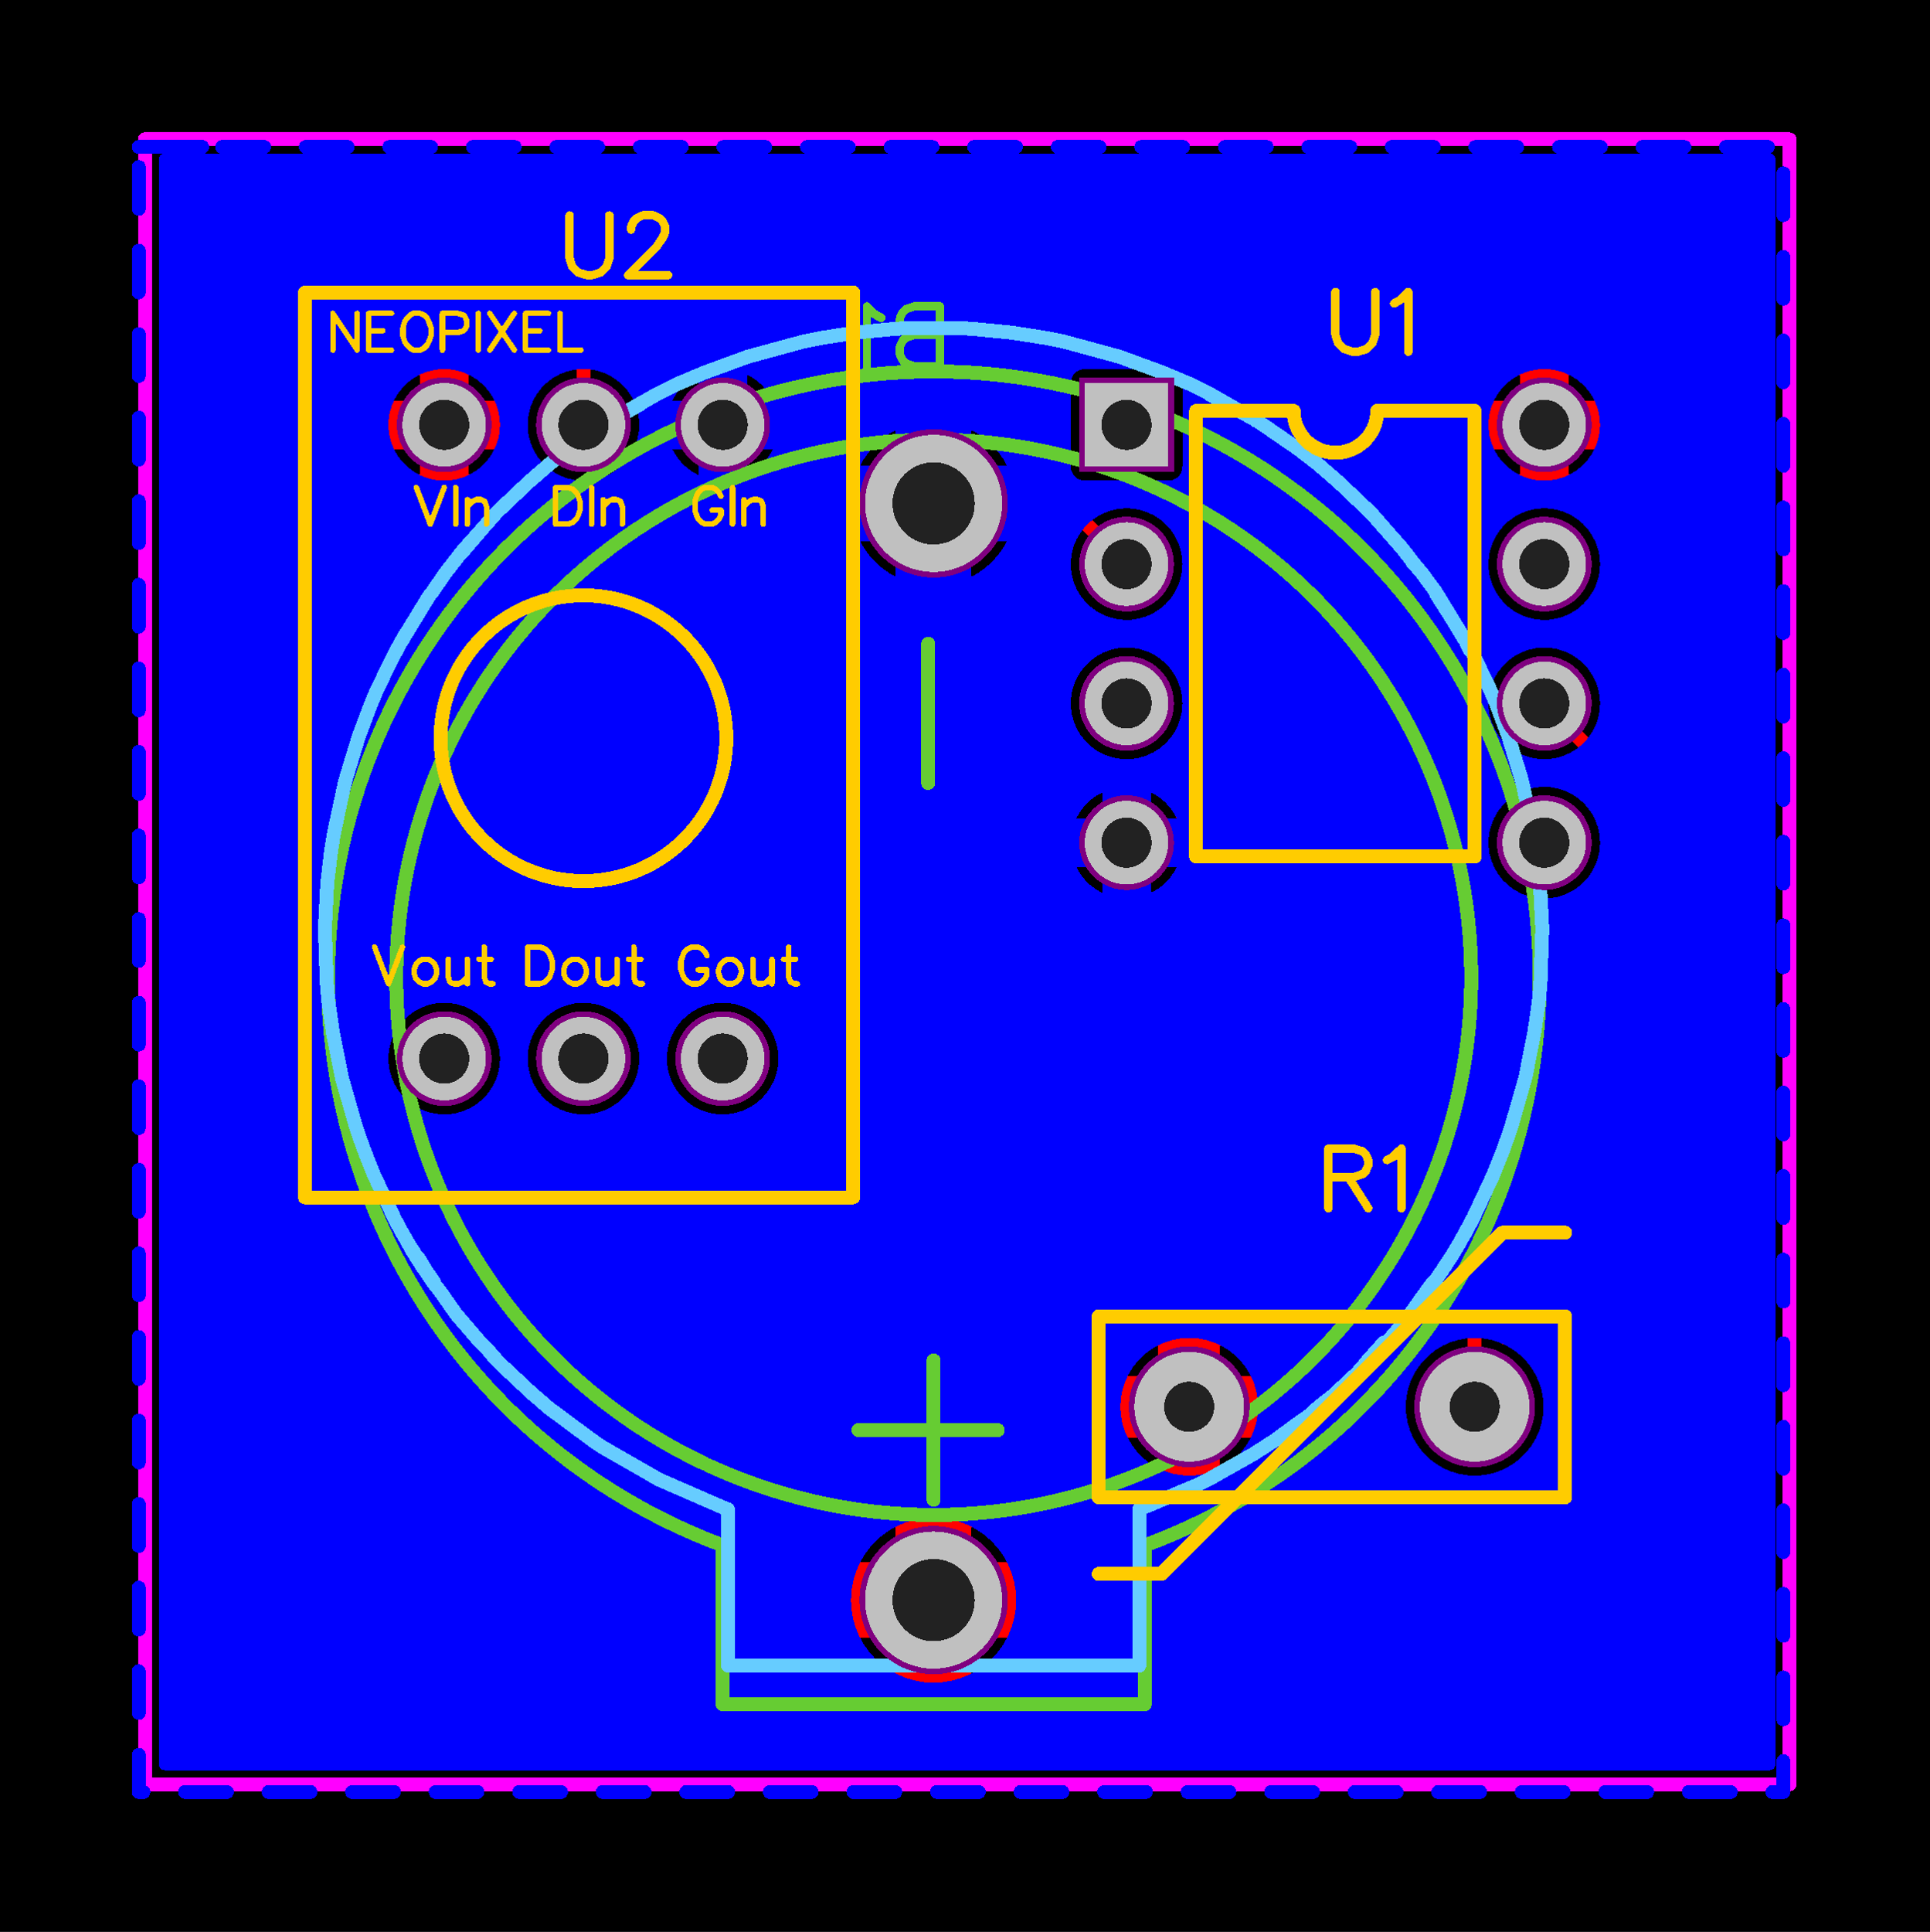 <?xml version="1.0" encoding="utf-8" standalone="no"?><svg xmlns="http://www.w3.org/2000/svg" xmlns:xlink="http://www.w3.org/1999/xlink" width="35.204mm" height="35.23mm" viewBox="4037.6 3718 138.6 138.7"><title>Thermeleon</title><style type="text/css">
path, polyline, polygon {stroke-linejoin:round;}
path, polyline, polygon, line {stroke-linecap:round;}
rect, circle, ellipse, polyline, polygon, line, path {shape-rendering:crispEdges;}
*[layerid="0"] {stroke:#FFFFFF; FILL:#FFFFFF;}*[layerid="1"] {stroke:#FF0000; fill:#FF0000;}*[layerid="2"] {stroke:#0000FF; fill:#0000FF;}*[layerid="3"] {stroke:#FFCC00; fill:#FFCC00;}*[layerid="4"] {stroke:#66CC33; fill:#66CC33;}*[layerid="5"] {stroke:#808080; fill:#808080;}*[layerid="6"] {stroke:#800000; fill:#800000;}*[layerid="7"] {stroke:#800080; fill:#800080;}*[layerid="8"] {stroke:#AA00FF; fill:#AA00FF;}*[layerid="9"] {display:none}*[layerid="10"] {stroke:#FF00FF; fill:#FF00FF;}*[layerid="11"] {stroke:#C0C0C0; fill:#C0C0C0;}*[layerid="12"] {stroke:#FFFFFF; fill:#FFFFFF;}*[layerid="13"] {stroke:#33CC99; fill:#33CC99;}*[layerid="14"] {stroke:#5555FF; fill:#5555FF;}*[layerid="15"] {stroke:#F022F0; fill:#F022F0;}*[layerid="16"] {stroke:#FFFFFF; FILL:#FFFFFF;}*[layerid="17"] {stroke:#FFFFFF; FILL:#FFFFFF;}*[layerid="18"] {stroke:#FFFFFF; FILL:#FFFFFF;}*[layerid="19"] {stroke:#66CCFF; fill:#66CCFF;}*[layerid="20"] {stroke:#FFFFFF; FILL:#FFFFFF;}*[layerid="21"] {stroke:#999966; fill:#999966;}*[layerid="22"] {stroke:#008000; fill:#008000;}*[layerid="23"] {stroke:#00FF00; fill:#00FF00;}*[layerid="24"] {stroke:#BC8E00; fill:#BC8E00;}*[fill="none"] {fill: none;}
*[stroke="none"] {stroke: none;}
g[c_partid="part_pad"] > * + circle {fill: #222222;}
g[c_partid="part_via"] > * + circle {fill: #222222;}
g[c_partid="part_pad"] > polyline:nth-of-type(2) {stroke: #222222;}g[c_partid="part_pad"][c_shape="ELLIPSE"]  polyline:nth-last-of-type(1) {stroke:#222222;}g[c_partid="part_pad"][c_shape="RECT"]  polyline:nth-last-of-type(1) {stroke:#222222;}g[c_partid="part_pad"][c_shape="POLYGON"]  polyline:nth-last-of-type(1) {stroke:#222222;}g[c_partid="part_pad"] > polygon[c_etype="pad_outer"], #gCurParts g[c_partid="part_pad"] > polygon[c_etype="pad_outer"] {stroke-linejoin: miter;stroke-miterlimit: 100;}</style>
<rect x="4037.6" y="3718" width="138.6" height="138.7" fill="#000000" stroke="none"/><g importFlag="0"><g><polyline points="4048 3728 4166.11 3728 4166.11 3846.11 4048 3846.11 4048 3728" stroke-width="1" c_shapetype="line" stroke-linecap="round" fill="none" layerid="10" locked="0"/></g><g><polyline points="4079.5 3748.5 4079.5 3740.5 4085 3735 4105.5 3735 4109.5 3739 4109.5 3749.5 4118.5 3758.5" stroke-width="1" c_shapetype="line" stroke-linecap="round" fill="none" layerid="1" locked="0"/><polyline points="4143.5 3819 4143.5 3811 4158 3796.5 4158 3778 4148.5 3768.5" stroke-width="1" c_shapetype="line" stroke-linecap="round" fill="none" layerid="1" locked="0"/><path d="M 4047.559 3728.551 L 4165.669 3728.551 L 4165.669 3846.661 L 4047.559 3846.661 L4047.559,3728.551 Z" stroke-width="1" clearance_width="1" grid_clearance="1" grid_track_width="1" fill_style="solid" fill="none" thermal="spoke" keep_island="none" stroke-dasharray="3,3" layerid="1" copper="1" c_shapetype="line" locked="0" name="gge175" order="1" to_board_outline="1" fabrication_improve="yes" spoke_width="0"/><path d="M 4049.41 3845.1 L 4049.257 3845.07 4049.127 3844.983 4049.04 3844.853 4049.01 3844.7 4049.01 3729.41 4049.04 3729.257 4049.127 3729.127 4049.257 3729.04 4049.41 3729.01 4164.7 3729.01 4164.853 3729.04 4164.983 3729.127 4165.07 3729.257 4165.1 3729.41 4165.1 3844.7 4165.07 3844.853 4164.983 3844.983 4164.853 3845.07 4164.7 3845.1 4049.41 3845.1 Z M 4118.366 3762.507 L 4118.901 3762.489 4119.429 3762.4 4119.941 3762.241 4120.427 3762.016 4120.878 3761.728 4121.287 3761.382 4121.646 3760.985 4121.949 3760.543 4122.191 3760.065 4122.367 3759.559 4122.473 3759.034 4122.509 3758.5 4122.473 3757.966 4122.367 3757.441 4122.191 3756.935 4121.949 3756.457 4121.646 3756.015 4121.287 3755.618 4120.878 3755.272 4120.427 3754.984 4119.941 3754.759 4119.429 3754.6 4118.901 3754.511 4118.366 3754.493 4117.833 3754.547 4117.312 3754.671 4117.19 3754.718 4117.039 3754.745 4116.89 3754.713 4116.763 3754.628 4115.328 3753.193 4115.242 3753.063 4115.211 3752.91 4115.242 3752.757 4115.328 3752.627 4115.458 3752.54 4115.611 3752.51 4121.478 3752.51 4121.724 3752.482 4121.937 3752.408 4122.128 3752.288 4122.288 3752.128 4122.408 3751.937 4122.482 3751.724 4122.51 3751.478 4122.51 3745.522 4122.482 3745.276 4122.408 3745.063 4122.288 3744.872 4122.128 3744.712 4121.937 3744.592 4121.724 3744.518 4121.478 3744.49 4115.522 3744.49 4115.276 3744.518 4115.063 3744.592 4114.872 3744.712 4114.712 3744.872 4114.592 3745.063 4114.518 3745.276 4114.49 3745.522 4114.49 3751.389 4114.46 3751.542 4114.373 3751.672 4114.243 3751.758 4114.09 3751.789 4113.937 3751.758 4113.807 3751.672 4111.127 3748.992 4111.04 3748.862 4111.01 3748.709 4111.01 3739.02 4110.979 3738.706 4110.893 3738.423 4110.754 3738.162 4110.554 3737.918 4106.582 3733.946 4106.338 3733.746 4106.077 3733.607 4105.794 3733.521 4105.48 3733.49 4085.02 3733.49 4084.706 3733.521 4084.423 3733.607 4084.162 3733.746 4083.918 3733.946 4078.446 3739.418 4078.246 3739.662 4078.107 3739.923 4078.021 3740.206 4077.99 3740.52 4077.99 3744.529 4077.965 3744.669 4077.893 3744.791 4077.782 3744.88 4077.343 3745.121 4076.912 3745.438 4076.527 3745.811 4076.195 3746.231 4075.922 3746.692 4075.713 3747.185 4075.571 3747.701 4075.5 3748.232 4075.5 3748.768 4075.571 3749.299 4075.713 3749.815 4075.922 3750.308 4076.195 3750.769 4076.527 3751.189 4076.912 3751.562 4077.343 3751.879 4077.812 3752.137 4078.312 3752.329 4078.833 3752.453 4079.366 3752.507 4079.901 3752.489 4080.429 3752.4 4080.941 3752.241 4081.427 3752.016 4081.878 3751.728 4082.287 3751.382 4082.646 3750.985 4082.949 3750.543 4083.191 3750.065 4083.367 3749.559 4083.473 3749.034 4083.509 3748.5 4083.473 3747.966 4083.367 3747.441 4083.191 3746.935 4082.949 3746.457 4082.646 3746.015 4082.287 3745.618 4081.878 3745.272 4081.427 3744.984 4081.242 3744.898 4081.119 3744.81 4081.038 3744.683 4081.01 3744.535 4081.01 3741.291 4081.04 3741.138 4081.127 3741.008 4085.508 3736.627 4085.638 3736.54 4085.791 3736.51 4104.709 3736.51 4104.862 3736.54 4104.992 3736.627 4107.873 3739.508 4107.96 3739.638 4107.99 3739.791 4107.99 3748.546 4107.956 3748.707 4107.86 3748.841 4107.718 3748.925 4107.554 3748.945 4107.397 3748.896 4107.219 3748.798 4106.604 3748.543 4105.965 3748.359 4105.309 3748.248 4104.645 3748.211 4103.981 3748.248 4103.326 3748.359 4102.687 3748.543 4102.072 3748.798 4101.49 3749.12 4100.948 3749.504 4100.452 3749.948 4100.009 3750.444 4099.624 3750.986 4099.302 3751.568 4099.048 3752.182 4098.863 3752.822 4098.752 3753.477 4098.715 3754.141 4098.752 3754.805 4098.863 3755.461 4099.048 3756.1 4099.302 3756.714 4099.624 3757.296 4100.009 3757.839 4100.452 3758.335 4100.948 3758.778 4101.49 3759.163 4102.072 3759.485 4102.687 3759.739 4103.326 3759.923 4103.981 3760.035 4104.645 3760.072 4105.309 3760.035 4105.965 3759.923 4106.604 3759.739 4107.219 3759.485 4107.801 3759.163 4108.343 3758.778 4108.839 3758.335 4109.282 3757.839 4109.667 3757.296 4109.989 3756.714 4110.243 3756.1 4110.427 3755.461 4110.539 3754.805 4110.576 3754.141 4110.55 3753.673 4110.573 3753.515 4110.656 3753.378 4110.786 3753.285 4110.942 3753.25 4111.099 3753.279 4111.232 3753.367 4114.622 3756.758 4114.702 3756.873 4114.738 3757.008 4114.725 3757.147 4114.571 3757.702 4114.5 3758.232 4114.5 3758.768 4114.571 3759.299 4114.713 3759.815 4114.922 3760.308 4115.195 3760.769 4115.527 3761.189 4115.912 3761.562 4116.343 3761.879 4116.812 3762.137 4117.312 3762.329 4117.833 3762.453 4118.366 3762.507 Z M 4143.5 3823.946 L 4144.096 3823.91 4144.684 3823.803 4145.254 3823.625 4145.799 3823.38 4146.31 3823.071 4146.78 3822.702 4147.202 3822.28 4147.571 3821.81 4147.88 3821.299 4148.125 3820.754 4148.303 3820.184 4148.41 3819.596 4148.446 3819 4148.41 3818.404 4148.303 3817.816 4148.125 3817.246 4147.88 3816.701 4147.571 3816.19 4147.202 3815.72 4146.78 3815.298 4146.31 3814.929 4145.799 3814.62 4145.246 3814.372 4145.122 3814.284 4145.039 3814.156 4145.01 3814.007 4145.01 3811.791 4145.04 3811.638 4145.127 3811.508 4159.054 3797.582 4159.254 3797.338 4159.393 3797.077 4159.479 3796.794 4159.51 3796.48 4159.51 3778.02 4159.479 3777.706 4159.393 3777.423 4159.254 3777.162 4159.054 3776.918 4152.371 3770.235 4152.287 3770.113 4152.254 3769.968 4152.276 3769.821 4152.367 3769.559 4152.473 3769.034 4152.509 3768.5 4152.473 3767.966 4152.367 3767.441 4152.191 3766.935 4151.949 3766.457 4151.646 3766.015 4151.287 3765.618 4150.878 3765.272 4150.427 3764.984 4149.941 3764.759 4149.429 3764.6 4148.901 3764.511 4148.366 3764.493 4147.833 3764.547 4147.312 3764.671 4146.812 3764.863 4146.343 3765.121 4145.912 3765.438 4145.527 3765.811 4145.195 3766.231 4144.922 3766.692 4144.713 3767.185 4144.571 3767.701 4144.5 3768.232 4144.5 3768.768 4144.571 3769.299 4144.713 3769.815 4144.922 3770.308 4145.195 3770.769 4145.527 3771.189 4145.912 3771.562 4146.343 3771.879 4146.812 3772.137 4147.312 3772.329 4147.833 3772.453 4148.366 3772.507 4148.901 3772.489 4149.429 3772.4 4149.836 3772.274 4149.979 3772.257 4150.119 3772.291 4150.237 3772.373 4156.373 3778.508 4156.46 3778.638 4156.49 3778.791 4156.49 3795.709 4156.46 3795.862 4156.373 3795.992 4142.446 3809.918 4142.246 3810.162 4142.107 3810.423 4142.021 3810.706 4141.99 3811.02 4141.99 3814.007 4141.961 3814.156 4141.878 3814.284 4141.754 3814.372 4141.201 3814.62 4140.69 3814.929 4140.22 3815.298 4139.798 3815.72 4139.429 3816.19 4139.12 3816.701 4138.875 3817.246 4138.697 3817.816 4138.59 3818.404 4138.554 3819 4138.59 3819.596 4138.697 3820.184 4138.875 3820.754 4139.12 3821.299 4139.429 3821.81 4139.798 3822.28 4140.22 3822.702 4140.69 3823.071 4141.201 3823.38 4141.746 3823.625 4142.316 3823.803 4142.904 3823.91 4143.5 3823.946 Z M 4147.833 3782.453 L 4148.366 3782.507 4148.901 3782.489 4149.429 3782.4 4149.941 3782.241 4150.427 3782.016 4150.878 3781.728 4151.287 3781.382 4151.646 3780.985 4151.949 3780.543 4152.191 3780.065 4152.367 3779.559 4152.473 3779.034 4152.509 3778.5 4152.473 3777.966 4152.367 3777.441 4152.191 3776.935 4151.949 3776.457 4151.646 3776.015 4151.287 3775.618 4150.878 3775.272 4150.427 3774.984 4149.941 3774.759 4149.429 3774.6 4148.901 3774.511 4148.366 3774.493 4147.833 3774.547 4147.312 3774.671 4146.812 3774.863 4146.343 3775.121 4145.912 3775.438 4145.527 3775.811 4145.195 3776.231 4144.922 3776.692 4144.713 3777.185 4144.571 3777.701 4144.5 3778.232 4144.5 3778.768 4144.571 3779.299 4144.713 3779.815 4144.922 3780.308 4145.195 3780.769 4145.527 3781.189 4145.912 3781.562 4146.343 3781.879 4146.812 3782.137 4147.312 3782.329 4147.833 3782.453 Z M 4117.833 3772.453 L 4118.366 3772.507 4118.901 3772.489 4119.429 3772.4 4119.941 3772.241 4120.427 3772.016 4120.878 3771.728 4121.287 3771.382 4121.646 3770.985 4121.949 3770.543 4122.191 3770.065 4122.367 3769.559 4122.473 3769.034 4122.509 3768.5 4122.473 3767.966 4122.367 3767.441 4122.191 3766.935 4121.949 3766.457 4121.646 3766.015 4121.287 3765.618 4120.878 3765.272 4120.427 3764.984 4119.941 3764.759 4119.429 3764.6 4118.901 3764.511 4118.366 3764.493 4117.833 3764.547 4117.312 3764.671 4116.812 3764.863 4116.343 3765.121 4115.912 3765.438 4115.527 3765.811 4115.195 3766.231 4114.922 3766.692 4114.713 3767.185 4114.571 3767.701 4114.5 3768.232 4114.5 3768.768 4114.571 3769.299 4114.713 3769.815 4114.922 3770.308 4115.195 3770.769 4115.527 3771.189 4115.912 3771.562 4116.343 3771.879 4116.812 3772.137 4117.312 3772.329 4117.833 3772.453 Z M 4118.366 3782.507 L 4118.901 3782.489 4119.429 3782.4 4119.941 3782.241 4120.427 3782.016 4120.878 3781.728 4121.287 3781.382 4121.646 3780.985 4121.949 3780.543 4122.191 3780.065 4122.367 3779.559 4122.473 3779.034 4122.509 3778.5 4122.473 3777.966 4122.367 3777.441 4122.191 3776.935 4121.949 3776.457 4121.646 3776.015 4121.287 3775.618 4120.878 3775.272 4120.427 3774.984 4119.941 3774.759 4119.429 3774.6 4118.901 3774.511 4118.366 3774.493 4117.833 3774.547 4117.312 3774.671 4116.812 3774.863 4116.343 3775.121 4115.912 3775.438 4115.527 3775.811 4115.195 3776.231 4114.922 3776.692 4114.713 3777.185 4114.571 3777.701 4114.5 3778.232 4114.5 3778.768 4114.571 3779.299 4114.713 3779.815 4114.922 3780.308 4115.195 3780.769 4115.527 3781.189 4115.912 3781.562 4116.343 3781.879 4116.812 3782.137 4117.312 3782.329 4117.833 3782.453 4118.366 3782.507 Z M 4148.366 3762.507 L 4148.901 3762.489 4149.429 3762.4 4149.941 3762.241 4150.427 3762.016 4150.878 3761.728 4151.287 3761.382 4151.646 3760.985 4151.949 3760.543 4152.191 3760.065 4152.367 3759.559 4152.473 3759.034 4152.509 3758.5 4152.473 3757.966 4152.367 3757.441 4152.191 3756.935 4151.949 3756.457 4151.646 3756.015 4151.287 3755.618 4150.878 3755.272 4150.427 3754.984 4149.941 3754.759 4149.429 3754.6 4148.901 3754.511 4148.366 3754.493 4147.833 3754.547 4147.312 3754.671 4146.812 3754.863 4146.343 3755.121 4145.912 3755.438 4145.527 3755.811 4145.195 3756.231 4144.922 3756.692 4144.713 3757.185 4144.571 3757.701 4144.5 3758.232 4144.5 3758.768 4144.571 3759.299 4144.713 3759.815 4144.922 3760.308 4145.195 3760.769 4145.527 3761.189 4145.912 3761.562 4146.343 3761.879 4146.812 3762.137 4147.312 3762.329 4147.833 3762.453 4148.366 3762.507 Z M 4089.366 3798.007 L 4089.901 3797.989 4090.429 3797.9 4090.941 3797.741 4091.427 3797.516 4091.878 3797.228 4092.287 3796.882 4092.646 3796.485 4092.949 3796.043 4093.191 3795.565 4093.367 3795.059 4093.473 3794.534 4093.509 3794 4093.473 3793.466 4093.367 3792.941 4093.191 3792.435 4092.949 3791.957 4092.646 3791.515 4092.287 3791.118 4091.878 3790.772 4091.427 3790.484 4090.941 3790.259 4090.429 3790.1 4089.901 3790.011 4089.366 3789.993 4088.833 3790.047 4088.312 3790.171 4087.812 3790.363 4087.343 3790.621 4086.912 3790.938 4086.527 3791.311 4086.195 3791.731 4085.922 3792.192 4085.713 3792.685 4085.571 3793.201 4085.5 3793.732 4085.5 3794.268 4085.571 3794.799 4085.713 3795.315 4085.922 3795.808 4086.195 3796.269 4086.527 3796.689 4086.912 3797.062 4087.343 3797.379 4087.812 3797.637 4088.312 3797.829 4088.833 3797.953 4089.366 3798.007 Z M 4069.366 3798.007 L 4069.901 3797.989 4070.429 3797.9 4070.941 3797.741 4071.427 3797.516 4071.878 3797.228 4072.287 3796.882 4072.646 3796.485 4072.949 3796.043 4073.191 3795.565 4073.367 3795.059 4073.473 3794.534 4073.509 3794 4073.473 3793.466 4073.367 3792.941 4073.191 3792.435 4072.949 3791.957 4072.646 3791.515 4072.287 3791.118 4071.878 3790.772 4071.427 3790.484 4070.941 3790.259 4070.429 3790.1 4069.901 3790.011 4069.366 3789.993 4068.833 3790.047 4068.312 3790.171 4067.812 3790.363 4067.343 3790.621 4066.912 3790.938 4066.527 3791.311 4066.195 3791.731 4065.922 3792.192 4065.713 3792.685 4065.571 3793.201 4065.5 3793.732 4065.5 3794.268 4065.571 3794.799 4065.713 3795.315 4065.922 3795.808 4066.195 3796.269 4066.527 3796.689 4066.912 3797.062 4067.343 3797.379 4067.812 3797.637 4068.312 3797.829 4068.833 3797.953 4069.366 3798.007 Z M 4078.833 3797.953 L 4079.366 3798.007 4079.901 3797.989 4080.429 3797.9 4080.941 3797.741 4081.427 3797.516 4081.878 3797.228 4082.287 3796.882 4082.646 3796.485 4082.949 3796.043 4083.191 3795.565 4083.367 3795.059 4083.473 3794.534 4083.509 3794 4083.473 3793.466 4083.367 3792.941 4083.191 3792.435 4082.949 3791.957 4082.646 3791.515 4082.287 3791.118 4081.878 3790.772 4081.427 3790.484 4080.941 3790.259 4080.429 3790.1 4079.901 3790.011 4079.366 3789.993 4078.833 3790.047 4078.312 3790.171 4077.812 3790.363 4077.343 3790.621 4076.912 3790.938 4076.527 3791.311 4076.195 3791.731 4075.922 3792.192 4075.713 3792.685 4075.571 3793.201 4075.5 3793.732 4075.5 3794.268 4075.571 3794.799 4075.713 3795.315 4075.922 3795.808 4076.195 3796.269 4076.527 3796.689 4076.912 3797.062 4077.343 3797.379 4077.812 3797.637 4078.312 3797.829 4078.833 3797.953 Z M 4089.366 3752.507 L 4089.901 3752.489 4090.429 3752.4 4090.941 3752.241 4091.427 3752.016 4091.878 3751.728 4092.287 3751.382 4092.646 3750.985 4092.949 3750.543 4093.191 3750.065 4093.367 3749.559 4093.473 3749.034 4093.509 3748.5 4093.473 3747.966 4093.367 3747.441 4093.191 3746.935 4092.949 3746.457 4092.646 3746.015 4092.287 3745.618 4091.878 3745.272 4091.427 3744.984 4090.941 3744.759 4090.429 3744.6 4089.901 3744.511 4089.366 3744.493 4088.833 3744.547 4088.312 3744.671 4087.812 3744.863 4087.343 3745.121 4086.912 3745.438 4086.527 3745.811 4086.195 3746.231 4085.922 3746.692 4085.713 3747.185 4085.571 3747.701 4085.5 3748.232 4085.5 3748.768 4085.571 3749.299 4085.713 3749.815 4085.922 3750.308 4086.195 3750.769 4086.527 3751.189 4086.912 3751.562 4087.343 3751.879 4087.812 3752.137 4088.312 3752.329 4088.833 3752.453 4089.366 3752.507 Z M 4101.935 3830.171 L 4101.935 3827.614 4101.49 3827.86 4100.948 3828.245 4100.452 3828.688 4100.009 3829.184 4099.624 3829.726 4099.378 3830.171 4101.935 3830.171 Z M 4107.356 3838.149 L 4107.801 3837.903 4108.343 3837.518 4108.839 3837.075 4109.282 3836.579 4109.667 3836.037 4109.913 3835.592 4107.356 3835.592 4107.356 3838.149 Z M 4101.935 3838.149 L 4101.935 3835.592 4099.378 3835.592 4099.624 3836.037 4100.009 3836.579 4100.452 3837.075 4100.948 3837.518 4101.49 3837.903 4101.935 3838.149 Z M 4107.356 3827.614 L 4107.356 3830.171 4109.913 3830.171 4109.667 3829.726 4109.282 3829.184 4108.839 3828.688 4108.343 3828.245 4107.801 3827.86 4107.356 3827.614 Z M 4120.782 3823.416 L 4120.782 3821.218 4118.584 3821.218 4118.62 3821.299 4118.929 3821.81 4119.298 3822.28 4119.72 3822.702 4120.19 3823.071 4120.701 3823.38 4120.782 3823.416 Z M 4125.218 3814.584 L 4125.218 3816.782 4127.416 3816.782 4127.38 3816.701 4127.071 3816.19 4126.702 3815.72 4126.28 3815.298 4125.81 3814.929 4125.299 3814.62 4125.218 3814.584 Z M 4120.782 3816.782 L 4120.782 3814.584 4120.701 3814.62 4120.19 3814.929 4119.72 3815.298 4119.298 3815.72 4118.929 3816.19 4118.62 3816.701 4118.584 3816.782 4120.782 3816.782 Z M 4125.218 3821.218 L 4125.218 3823.416 4125.299 3823.38 4125.81 3823.071 4126.28 3822.702 4126.702 3822.28 4127.071 3821.81 4127.38 3821.299 4127.416 3821.218 4125.218 3821.218 Z M 4146.75 3746.75 L 4146.75 3744.898 4146.343 3745.121 4145.912 3745.438 4145.527 3745.811 4145.195 3746.231 4144.922 3746.692 4144.897 3746.75 4146.75 3746.75 Z M 4146.75 3752.102 L 4146.75 3750.25 4144.897 3750.25 4144.922 3750.308 4145.195 3750.769 4145.527 3751.189 4145.912 3751.562 4146.343 3751.879 4146.75 3752.102 Z M 4065.922 3746.692 L 4065.897 3746.75 4067.75 3746.75 4067.75 3744.898 4067.343 3745.121 4066.912 3745.438 4066.527 3745.811 4066.195 3746.231 4065.922 3746.692 Z M 4067.75 3752.102 L 4067.75 3750.25 4065.897 3750.25 4065.922 3750.308 4066.195 3750.769 4066.527 3751.189 4066.912 3751.562 4067.343 3751.879 4067.75 3752.102 Z M 4071.25 3744.902 L 4071.25 3746.75 4073.098 3746.75 4072.949 3746.457 4072.646 3746.015 4072.287 3745.618 4071.878 3745.272 4071.427 3744.984 4071.25 3744.902 Z M 4071.25 3752.098 L 4071.427 3752.016 4071.878 3751.728 4072.287 3751.382 4072.646 3750.985 4072.949 3750.543 4073.098 3750.25 4071.25 3750.25 4071.25 3752.098 Z M 4150.25 3750.25 L 4150.25 3752.098 4150.427 3752.016 4150.878 3751.728 4151.287 3751.382 4151.646 3750.985 4151.949 3750.543 4152.098 3750.25 4150.25 3750.25 Z M 4152.098 3746.75 L 4151.949 3746.457 4151.646 3746.015 4151.287 3745.618 4150.878 3745.272 4150.427 3744.984 4150.25 3744.902 4150.25 3746.75 4152.098 3746.75 Z " stroke-width="0" layerid="1" attachedcopperid="gge175" c_shapetype="line"/></g><g before-id="layer_10"><path d="M 4047.559 3728.551 L 4165.669 3728.551 L 4165.669 3846.661 L 4047.559 3846.661 L 4047.559 3728.551 L4053.465,3728.551 Z" stroke-width="1" clearance_width="1" grid_clearance="1" grid_track_width="1" fill_style="solid" fill="none" thermal="spoke" keep_island="none" stroke-dasharray="3,3" layerid="2" copper="2" c_shapetype="line" locked="0" name="gge177" order="2" to_board_outline="1" fabrication_improve="yes" spoke_width="0"/><path d="M 4049.41 3845.1 L 4049.257 3845.07 4049.127 3844.983 4049.04 3844.853 4049.01 3844.7 4049.01 3729.41 4049.04 3729.257 4049.127 3729.127 4049.257 3729.04 4049.41 3729.01 4164.7 3729.01 4164.853 3729.04 4164.983 3729.127 4165.07 3729.257 4165.1 3729.41 4165.1 3844.7 4165.07 3844.853 4164.983 3844.983 4164.853 3845.07 4164.7 3845.1 4049.41 3845.1 Z M 4104.645 3838.812 L 4105.309 3838.775 4105.965 3838.663 4106.604 3838.479 4107.219 3838.225 4107.801 3837.903 4108.343 3837.518 4108.839 3837.075 4109.282 3836.579 4109.667 3836.037 4109.989 3835.455 4110.243 3834.84 4110.427 3834.201 4110.539 3833.545 4110.576 3832.881 4110.539 3832.217 4110.427 3831.562 4110.243 3830.923 4109.989 3830.308 4109.667 3829.726 4109.282 3829.184 4108.839 3828.688 4108.343 3828.245 4107.801 3827.86 4107.219 3827.538 4106.604 3827.284 4105.965 3827.099 4105.309 3826.988 4104.645 3826.951 4103.981 3826.988 4103.326 3827.099 4102.687 3827.284 4102.072 3827.538 4101.49 3827.86 4100.948 3828.245 4100.452 3828.688 4100.009 3829.184 4099.624 3829.726 4099.302 3830.308 4099.048 3830.923 4098.863 3831.562 4098.752 3832.217 4098.715 3832.881 4098.752 3833.545 4098.863 3834.201 4099.048 3834.84 4099.302 3835.455 4099.624 3836.037 4100.009 3836.579 4100.452 3837.075 4100.948 3837.518 4101.49 3837.903 4102.072 3838.225 4102.687 3838.479 4103.326 3838.663 4103.981 3838.775 4104.645 3838.812 Z M 4143.5 3823.946 L 4144.096 3823.91 4144.684 3823.803 4145.254 3823.625 4145.799 3823.38 4146.31 3823.071 4146.78 3822.702 4147.202 3822.28 4147.571 3821.81 4147.88 3821.299 4148.125 3820.754 4148.303 3820.184 4148.41 3819.596 4148.446 3819 4148.41 3818.404 4148.303 3817.816 4148.125 3817.246 4147.88 3816.701 4147.571 3816.19 4147.202 3815.72 4146.78 3815.298 4146.31 3814.929 4145.799 3814.62 4145.254 3814.375 4144.684 3814.197 4144.096 3814.09 4143.5 3814.054 4142.904 3814.09 4142.316 3814.197 4141.746 3814.375 4141.201 3814.62 4140.69 3814.929 4140.22 3815.298 4139.798 3815.72 4139.429 3816.19 4139.12 3816.701 4138.875 3817.246 4138.697 3817.816 4138.59 3818.404 4138.554 3819 4138.59 3819.596 4138.697 3820.184 4138.875 3820.754 4139.12 3821.299 4139.429 3821.81 4139.798 3822.28 4140.22 3822.702 4140.69 3823.071 4141.201 3823.38 4141.746 3823.625 4142.316 3823.803 4142.904 3823.91 4143.5 3823.946 Z M 4123 3823.946 L 4123.596 3823.91 4124.184 3823.803 4124.754 3823.625 4125.299 3823.38 4125.81 3823.071 4126.28 3822.702 4126.702 3822.28 4127.071 3821.81 4127.38 3821.299 4127.625 3820.754 4127.803 3820.184 4127.91 3819.596 4127.946 3819 4127.91 3818.404 4127.803 3817.816 4127.625 3817.246 4127.38 3816.701 4127.071 3816.19 4126.702 3815.72 4126.28 3815.298 4125.81 3814.929 4125.299 3814.62 4124.754 3814.375 4124.184 3814.197 4123.596 3814.09 4123 3814.054 4122.404 3814.09 4121.816 3814.197 4121.246 3814.375 4120.701 3814.62 4120.19 3814.929 4119.72 3815.298 4119.298 3815.72 4118.929 3816.19 4118.62 3816.701 4118.375 3817.246 4118.197 3817.816 4118.09 3818.404 4118.054 3819 4118.09 3819.596 4118.197 3820.184 4118.375 3820.754 4118.62 3821.299 4118.929 3821.81 4119.298 3822.28 4119.72 3822.702 4120.19 3823.071 4120.701 3823.38 4121.246 3823.625 4121.816 3823.803 4122.404 3823.91 4123 3823.946 Z M 4115.276 3752.482 L 4115.522 3752.51 4121.478 3752.51 4121.724 3752.482 4121.937 3752.408 4122.128 3752.288 4122.288 3752.128 4122.408 3751.937 4122.482 3751.724 4122.51 3751.478 4122.51 3745.522 4122.482 3745.276 4122.408 3745.063 4122.288 3744.872 4122.128 3744.712 4121.937 3744.592 4121.724 3744.518 4121.478 3744.49 4115.522 3744.49 4115.276 3744.518 4115.063 3744.592 4114.872 3744.712 4114.712 3744.872 4114.592 3745.063 4114.518 3745.276 4114.49 3745.522 4114.49 3751.478 4114.518 3751.724 4114.592 3751.937 4114.712 3752.128 4114.872 3752.288 4115.063 3752.408 4115.276 3752.482 Z M 4148.366 3752.507 L 4148.901 3752.489 4149.429 3752.4 4149.941 3752.241 4150.427 3752.016 4150.878 3751.728 4151.287 3751.382 4151.646 3750.985 4151.949 3750.543 4152.191 3750.065 4152.367 3749.559 4152.473 3749.034 4152.509 3748.5 4152.473 3747.966 4152.367 3747.441 4152.191 3746.935 4151.949 3746.457 4151.646 3746.015 4151.287 3745.618 4150.878 3745.272 4150.427 3744.984 4149.941 3744.759 4149.429 3744.6 4148.901 3744.511 4148.366 3744.493 4147.833 3744.547 4147.312 3744.671 4146.812 3744.863 4146.343 3745.121 4145.912 3745.438 4145.527 3745.811 4145.195 3746.231 4144.922 3746.692 4144.713 3747.185 4144.571 3747.701 4144.5 3748.232 4144.5 3748.768 4144.571 3749.299 4144.713 3749.815 4144.922 3750.308 4145.195 3750.769 4145.527 3751.189 4145.912 3751.562 4146.343 3751.879 4146.812 3752.137 4147.312 3752.329 4147.833 3752.453 4148.366 3752.507 Z M 4148.366 3782.507 L 4148.901 3782.489 4149.429 3782.4 4149.941 3782.241 4150.427 3782.016 4150.878 3781.728 4151.287 3781.382 4151.646 3780.985 4151.949 3780.543 4152.191 3780.065 4152.367 3779.559 4152.473 3779.034 4152.509 3778.5 4152.473 3777.966 4152.367 3777.441 4152.191 3776.935 4151.949 3776.457 4151.646 3776.015 4151.287 3775.618 4150.878 3775.272 4150.427 3774.984 4149.941 3774.759 4149.429 3774.6 4148.901 3774.511 4148.366 3774.493 4147.833 3774.547 4147.312 3774.671 4146.812 3774.863 4146.343 3775.121 4145.912 3775.438 4145.527 3775.811 4145.195 3776.231 4144.922 3776.692 4144.713 3777.185 4144.571 3777.701 4144.5 3778.232 4144.5 3778.768 4144.571 3779.299 4144.713 3779.815 4144.922 3780.308 4145.195 3780.769 4145.527 3781.189 4145.912 3781.562 4146.343 3781.879 4146.812 3782.137 4147.312 3782.329 4147.833 3782.453 4148.366 3782.507 Z M 4148.366 3762.507 L 4148.901 3762.489 4149.429 3762.4 4149.941 3762.241 4150.427 3762.016 4150.878 3761.728 4151.287 3761.382 4151.646 3760.985 4151.949 3760.543 4152.191 3760.065 4152.367 3759.559 4152.473 3759.034 4152.509 3758.5 4152.473 3757.966 4152.367 3757.441 4152.191 3756.935 4151.949 3756.457 4151.646 3756.015 4151.287 3755.618 4150.878 3755.272 4150.427 3754.984 4149.941 3754.759 4149.429 3754.6 4148.901 3754.511 4148.366 3754.493 4147.833 3754.547 4147.312 3754.671 4146.812 3754.863 4146.343 3755.121 4145.912 3755.438 4145.527 3755.811 4145.195 3756.231 4144.922 3756.692 4144.713 3757.185 4144.571 3757.701 4144.5 3758.232 4144.5 3758.768 4144.571 3759.299 4144.713 3759.815 4144.922 3760.308 4145.195 3760.769 4145.527 3761.189 4145.912 3761.562 4146.343 3761.879 4146.812 3762.137 4147.312 3762.329 4147.833 3762.453 4148.366 3762.507 Z M 4117.833 3762.453 L 4118.366 3762.507 4118.901 3762.489 4119.429 3762.4 4119.941 3762.241 4120.427 3762.016 4120.878 3761.728 4121.287 3761.382 4121.646 3760.985 4121.949 3760.543 4122.191 3760.065 4122.367 3759.559 4122.473 3759.034 4122.509 3758.5 4122.473 3757.966 4122.367 3757.441 4122.191 3756.935 4121.949 3756.457 4121.646 3756.015 4121.287 3755.618 4120.878 3755.272 4120.427 3754.984 4119.941 3754.759 4119.429 3754.6 4118.901 3754.511 4118.366 3754.493 4117.833 3754.547 4117.312 3754.671 4116.812 3754.863 4116.343 3755.121 4115.912 3755.438 4115.527 3755.811 4115.195 3756.231 4114.922 3756.692 4114.713 3757.185 4114.571 3757.701 4114.5 3758.232 4114.5 3758.768 4114.571 3759.299 4114.713 3759.815 4114.922 3760.308 4115.195 3760.769 4115.527 3761.189 4115.912 3761.562 4116.343 3761.879 4116.812 3762.137 4117.312 3762.329 4117.833 3762.453 Z M 4118.366 3772.507 L 4118.901 3772.489 4119.429 3772.4 4119.941 3772.241 4120.427 3772.016 4120.878 3771.728 4121.287 3771.382 4121.646 3770.985 4121.949 3770.543 4122.191 3770.065 4122.367 3769.559 4122.473 3769.034 4122.509 3768.5 4122.473 3767.966 4122.367 3767.441 4122.191 3766.935 4121.949 3766.457 4121.646 3766.015 4121.287 3765.618 4120.878 3765.272 4120.427 3764.984 4119.941 3764.759 4119.429 3764.6 4118.901 3764.511 4118.366 3764.493 4117.833 3764.547 4117.312 3764.671 4116.812 3764.863 4116.343 3765.121 4115.912 3765.438 4115.527 3765.811 4115.195 3766.231 4114.922 3766.692 4114.713 3767.185 4114.571 3767.701 4114.5 3768.232 4114.5 3768.768 4114.571 3769.299 4114.713 3769.815 4114.922 3770.308 4115.195 3770.769 4115.527 3771.189 4115.912 3771.562 4116.343 3771.879 4116.812 3772.137 4117.312 3772.329 4117.833 3772.453 4118.366 3772.507 Z M 4148.366 3772.507 L 4148.901 3772.489 4149.429 3772.4 4149.941 3772.241 4150.427 3772.016 4150.878 3771.728 4151.287 3771.382 4151.646 3770.985 4151.949 3770.543 4152.191 3770.065 4152.367 3769.559 4152.473 3769.034 4152.509 3768.5 4152.473 3767.966 4152.367 3767.441 4152.191 3766.935 4151.949 3766.457 4151.646 3766.015 4151.287 3765.618 4150.878 3765.272 4150.427 3764.984 4149.941 3764.759 4149.429 3764.6 4148.901 3764.511 4148.366 3764.493 4147.833 3764.547 4147.312 3764.671 4146.812 3764.863 4146.343 3765.121 4145.912 3765.438 4145.527 3765.811 4145.195 3766.231 4144.922 3766.692 4144.713 3767.185 4144.571 3767.701 4144.5 3768.232 4144.5 3768.768 4144.571 3769.299 4144.713 3769.815 4144.922 3770.308 4145.195 3770.769 4145.527 3771.189 4145.912 3771.562 4146.343 3771.879 4146.812 3772.137 4147.312 3772.329 4147.833 3772.453 4148.366 3772.507 Z M 4068.833 3797.953 L 4069.366 3798.007 4069.901 3797.989 4070.429 3797.9 4070.941 3797.741 4071.427 3797.516 4071.878 3797.228 4072.287 3796.882 4072.646 3796.485 4072.949 3796.043 4073.191 3795.565 4073.367 3795.059 4073.473 3794.534 4073.509 3794 4073.473 3793.466 4073.367 3792.941 4073.191 3792.435 4072.949 3791.957 4072.646 3791.515 4072.287 3791.118 4071.878 3790.772 4071.427 3790.484 4070.941 3790.259 4070.429 3790.1 4069.901 3790.011 4069.366 3789.993 4068.833 3790.047 4068.312 3790.171 4067.812 3790.363 4067.343 3790.621 4066.912 3790.938 4066.527 3791.311 4066.195 3791.731 4065.922 3792.192 4065.713 3792.685 4065.571 3793.201 4065.5 3793.732 4065.5 3794.268 4065.571 3794.799 4065.713 3795.315 4065.922 3795.808 4066.195 3796.269 4066.527 3796.689 4066.912 3797.062 4067.343 3797.379 4067.812 3797.637 4068.312 3797.829 4068.833 3797.953 Z M 4089.366 3798.007 L 4089.901 3797.989 4090.429 3797.9 4090.941 3797.741 4091.427 3797.516 4091.878 3797.228 4092.287 3796.882 4092.646 3796.485 4092.949 3796.043 4093.191 3795.565 4093.367 3795.059 4093.473 3794.534 4093.509 3794 4093.473 3793.466 4093.367 3792.941 4093.191 3792.435 4092.949 3791.957 4092.646 3791.515 4092.287 3791.118 4091.878 3790.772 4091.427 3790.484 4090.941 3790.259 4090.429 3790.1 4089.901 3790.011 4089.366 3789.993 4088.833 3790.047 4088.312 3790.171 4087.812 3790.363 4087.343 3790.621 4086.912 3790.938 4086.527 3791.311 4086.195 3791.731 4085.922 3792.192 4085.713 3792.685 4085.571 3793.201 4085.5 3793.732 4085.5 3794.268 4085.571 3794.799 4085.713 3795.315 4085.922 3795.808 4086.195 3796.269 4086.527 3796.689 4086.912 3797.062 4087.343 3797.379 4087.812 3797.637 4088.312 3797.829 4088.833 3797.953 4089.366 3798.007 Z M 4079.366 3798.007 L 4079.901 3797.989 4080.429 3797.9 4080.941 3797.741 4081.427 3797.516 4081.878 3797.228 4082.287 3796.882 4082.646 3796.485 4082.949 3796.043 4083.191 3795.565 4083.367 3795.059 4083.473 3794.534 4083.509 3794 4083.473 3793.466 4083.367 3792.941 4083.191 3792.435 4082.949 3791.957 4082.646 3791.515 4082.287 3791.118 4081.878 3790.772 4081.427 3790.484 4080.941 3790.259 4080.429 3790.1 4079.901 3790.011 4079.366 3789.993 4078.833 3790.047 4078.312 3790.171 4077.812 3790.363 4077.343 3790.621 4076.912 3790.938 4076.527 3791.311 4076.195 3791.731 4075.922 3792.192 4075.713 3792.685 4075.571 3793.201 4075.5 3793.732 4075.5 3794.268 4075.571 3794.799 4075.713 3795.315 4075.922 3795.808 4076.195 3796.269 4076.527 3796.689 4076.912 3797.062 4077.343 3797.379 4077.812 3797.637 4078.312 3797.829 4078.833 3797.953 4079.366 3798.007 Z M 4079.366 3752.507 L 4079.901 3752.489 4080.429 3752.4 4080.941 3752.241 4081.427 3752.016 4081.878 3751.728 4082.287 3751.382 4082.646 3750.985 4082.949 3750.543 4083.191 3750.065 4083.367 3749.559 4083.473 3749.034 4083.509 3748.5 4083.473 3747.966 4083.367 3747.441 4083.191 3746.935 4082.949 3746.457 4082.646 3746.015 4082.287 3745.618 4081.878 3745.272 4081.427 3744.984 4080.941 3744.759 4080.429 3744.6 4079.901 3744.511 4079.366 3744.493 4078.833 3744.547 4078.312 3744.671 4077.812 3744.863 4077.343 3745.121 4076.912 3745.438 4076.527 3745.811 4076.195 3746.231 4075.922 3746.692 4075.713 3747.185 4075.571 3747.701 4075.5 3748.232 4075.5 3748.768 4075.571 3749.299 4075.713 3749.815 4075.922 3750.308 4076.195 3750.769 4076.527 3751.189 4076.912 3751.562 4077.343 3751.879 4077.812 3752.137 4078.312 3752.329 4078.833 3752.453 4079.366 3752.507 Z M 4069.366 3752.507 L 4069.901 3752.489 4070.429 3752.4 4070.941 3752.241 4071.427 3752.016 4071.878 3751.728 4072.287 3751.382 4072.646 3750.985 4072.949 3750.543 4073.191 3750.065 4073.367 3749.559 4073.473 3749.034 4073.509 3748.5 4073.473 3747.966 4073.367 3747.441 4073.191 3746.935 4072.949 3746.457 4072.646 3746.015 4072.287 3745.618 4071.878 3745.272 4071.427 3744.984 4070.941 3744.759 4070.429 3744.6 4069.901 3744.511 4069.366 3744.493 4068.833 3744.547 4068.312 3744.671 4067.812 3744.863 4067.343 3745.121 4066.912 3745.438 4066.527 3745.811 4066.195 3746.231 4065.922 3746.692 4065.713 3747.185 4065.571 3747.701 4065.5 3748.232 4065.5 3748.768 4065.571 3749.299 4065.713 3749.815 4065.922 3750.308 4066.195 3750.769 4066.527 3751.189 4066.912 3751.562 4067.343 3751.879 4067.812 3752.137 4068.312 3752.329 4068.833 3752.453 4069.366 3752.507 Z M 4107.356 3756.852 L 4107.356 3759.409 4107.801 3759.163 4108.343 3758.778 4108.839 3758.335 4109.282 3757.839 4109.667 3757.296 4109.913 3756.852 4107.356 3756.852 Z M 4101.935 3751.431 L 4101.935 3748.874 4101.49 3749.12 4100.948 3749.504 4100.452 3749.948 4100.009 3750.444 4099.624 3750.986 4099.378 3751.431 4101.935 3751.431 Z M 4101.935 3759.409 L 4101.935 3756.852 4099.378 3756.852 4099.624 3757.296 4100.009 3757.839 4100.452 3758.335 4100.948 3758.778 4101.49 3759.163 4101.935 3759.409 Z M 4109.913 3751.431 L 4109.667 3750.986 4109.282 3750.444 4108.839 3749.948 4108.343 3749.504 4107.801 3749.12 4107.356 3748.874 4107.356 3751.431 4109.913 3751.431 Z M 4116.75 3776.75 L 4116.75 3774.898 4116.343 3775.121 4115.912 3775.438 4115.527 3775.811 4115.195 3776.231 4114.922 3776.692 4114.897 3776.75 4116.75 3776.75 Z M 4116.75 3782.102 L 4116.75 3780.25 4114.897 3780.25 4114.922 3780.308 4115.195 3780.769 4115.527 3781.189 4115.912 3781.562 4116.343 3781.879 4116.75 3782.102 Z M 4087.75 3746.75 L 4087.75 3744.898 4087.343 3745.121 4086.912 3745.438 4086.527 3745.811 4086.195 3746.231 4085.922 3746.692 4085.897 3746.75 4087.75 3746.75 Z M 4087.343 3751.879 L 4087.75 3752.102 4087.75 3750.25 4085.897 3750.25 4085.922 3750.308 4086.195 3750.769 4086.527 3751.189 4086.912 3751.562 4087.343 3751.879 Z M 4093.098 3746.75 L 4092.949 3746.457 4092.646 3746.015 4092.287 3745.618 4091.878 3745.272 4091.427 3744.984 4091.25 3744.902 4091.25 3746.75 4093.098 3746.75 Z M 4091.25 3750.25 L 4091.25 3752.098 4091.427 3752.016 4091.878 3751.728 4092.287 3751.382 4092.646 3750.985 4092.949 3750.543 4093.098 3750.25 4091.25 3750.25 Z M 4120.25 3782.098 L 4120.427 3782.016 4120.878 3781.728 4121.287 3781.382 4121.646 3780.985 4121.949 3780.543 4122.098 3780.25 4120.25 3780.25 4120.25 3782.098 Z M 4120.25 3774.902 L 4120.25 3776.75 4122.098 3776.75 4121.949 3776.457 4121.646 3776.015 4121.287 3775.618 4120.878 3775.272 4120.427 3774.984 4120.25 3774.902 Z " stroke-width="0" layerid="2" attachedcopperid="gge177" c_shapetype="line"/><g c_origin="4104.646,3793.512" c_para="package`BAT-TH_BS-2-1`" c_partid="part_lib_gge71971f0aebd0e106" locked="0" c_shapetype="group" c_etype="pinpart" layerid="2" uuid="25a043cd6bfe4528a121551d6550b565" utime="1585829145"><g c_partid="part_pcbtext" c_etype="" c_origin="4105.098,3737.536" c_rotation="0" c_mirror="1" locked="0" layerid="4" c_shapetype="group" display="none" before-id="gge128" style=""><path c_fontsize="4.5" c_fontfamily="" c_text="CR2032-BS-2-1" d="M 4102.028 3734.016 L 4102.238 3733.606 L 4102.648 3733.196 L 4103.048 3732.996 L 4103.868 3732.996 L 4104.278 3733.196 L 4104.688 3733.606 L 4104.898 3734.016 L 4105.098 3734.636 L 4105.098 3735.656 L 4104.898 3736.266 L 4104.688 3736.676 L 4104.278 3737.086 L 4103.868 3737.286 L 4103.048 3737.286 L 4102.648 3737.086 L 4102.238 3736.676 L 4102.028 3736.266 M 4100.678 3732.996 L 4100.678 3737.286 M 4100.678 3732.996 L 4098.838 3732.996 L 4098.228 3733.196 L 4098.018 3733.406 L 4097.818 3733.816 L 4097.818 3734.226 L 4098.018 3734.636 L 4098.228 3734.836 L 4098.838 3735.036 L 4100.678 3735.036 M 4099.248 3735.036 L 4097.818 3737.286 M 4096.258 3734.016 L 4096.258 3733.816 L 4096.058 3733.406 L 4095.848 3733.196 L 4095.448 3732.996 L 4094.628 3732.996 L 4094.218 3733.196 L 4094.008 3733.406 L 4093.808 3733.816 L 4093.808 3734.226 L 4094.008 3734.636 L 4094.418 3735.246 L 4096.468 3737.286 L 4093.598 3737.286 M 4091.028 3732.996 L 4091.638 3733.196 L 4092.048 3733.816 L 4092.248 3734.836 L 4092.248 3735.446 L 4092.048 3736.476 L 4091.638 3737.086 L 4091.028 3737.286 L 4090.618 3737.286 L 4089.998 3737.086 L 4089.598 3736.476 L 4089.388 3735.446 L 4089.388 3734.836 L 4089.598 3733.816 L 4089.998 3733.196 L 4090.618 3732.996 L 4091.028 3732.996 M 4087.628 3732.996 L 4085.378 3732.996 L 4086.608 3734.636 L 4085.998 3734.636 L 4085.588 3734.836 L 4085.378 3735.036 L 4085.178 3735.656 L 4085.178 3736.066 L 4085.378 3736.676 L 4085.788 3737.086 L 4086.398 3737.286 L 4087.018 3737.286 L 4087.628 3737.086 L 4087.838 3736.886 L 4088.038 3736.476 M 4083.618 3734.016 L 4083.618 3733.816 L 4083.418 3733.406 L 4083.208 3733.196 L 4082.798 3732.996 L 4081.988 3732.996 L 4081.578 3733.196 L 4081.368 3733.406 L 4081.168 3733.816 L 4081.168 3734.226 L 4081.368 3734.636 L 4081.778 3735.246 L 4083.828 3737.286 L 4080.958 3737.286 M 4079.608 3735.446 L 4075.928 3735.446 M 4074.578 3732.996 L 4074.578 3737.286 M 4074.578 3732.996 L 4072.738 3732.996 L 4072.128 3733.196 L 4071.918 3733.406 L 4071.718 3733.816 L 4071.718 3734.226 L 4071.918 3734.636 L 4072.128 3734.836 L 4072.738 3735.036 M 4074.578 3735.036 L 4072.738 3735.036 L 4072.128 3735.246 L 4071.918 3735.446 L 4071.718 3735.856 L 4071.718 3736.476 L 4071.918 3736.886 L 4072.128 3737.086 L 4072.738 3737.286 L 4074.578 3737.286 M 4067.498 3733.606 L 4067.908 3733.196 L 4068.528 3732.996 L 4069.348 3732.996 L 4069.958 3733.196 L 4070.368 3733.606 L 4070.368 3734.016 L 4070.158 3734.426 L 4069.958 3734.636 L 4069.548 3734.836 L 4068.318 3735.246 L 4067.908 3735.446 L 4067.708 3735.656 L 4067.498 3736.066 L 4067.498 3736.676 L 4067.908 3737.086 L 4068.528 3737.286 L 4069.348 3737.286 L 4069.958 3737.086 L 4070.368 3736.676 M 4066.148 3735.446 L 4062.468 3735.446 M 4060.918 3734.016 L 4060.918 3733.816 L 4060.708 3733.406 L 4060.508 3733.196 L 4060.098 3732.996 L 4059.278 3732.996 L 4058.868 3733.196 L 4058.668 3733.406 L 4058.458 3733.816 L 4058.458 3734.226 L 4058.668 3734.636 L 4059.078 3735.246 L 4061.118 3737.286 L 4058.258 3737.286 M 4056.908 3735.446 L 4053.228 3735.446 M 4051.878 3733.816 L 4051.468 3733.606 L 4050.848 3732.996 L 4050.848 3737.286" fill="none" stroke-width="0.6" c_note="note_name" style=""/></g><g c_partid="part_pcbtext" c_etype="" c_origin="4105.098,3744.536" c_rotation="0" c_mirror="1" locked="0" layerid="4" c_shapetype="group" before-id="gge130" style=""><path c_fontsize="4.5" c_fontfamily="" c_text="B1" d="M 4105.098 3739.996 L 4105.098 3744.286 M 4105.098 3739.996 L 4103.258 3739.996 L 4102.648 3740.196 L 4102.438 3740.406 L 4102.238 3740.816 L 4102.238 3741.226 L 4102.438 3741.636 L 4102.648 3741.836 L 4103.258 3742.036 M 4105.098 3742.036 L 4103.258 3742.036 L 4102.648 3742.246 L 4102.438 3742.446 L 4102.238 3742.856 L 4102.238 3743.476 L 4102.438 3743.886 L 4102.648 3744.086 L 4103.258 3744.286 L 4105.098 3744.286 M 4100.888 3740.816 L 4100.478 3740.606 L 4099.858 3739.996 L 4099.858 3744.286" fill="none" stroke-width="0.6" c_note="note_pre" style=""/></g><polyline points="4089.488 3840.362 4089.488 3828.944" stroke-width="1" c_shapetype="line" stroke-linecap="round" fill="none" layerid="4" locked="0" before-id="gge131"/><polyline points="4119.803 3840.362 4119.803 3829.338" stroke-width="1" c_shapetype="line" stroke-linecap="round" fill="none" layerid="4" locked="0" before-id="gge132"/><polyline points="4119.803 3840.362 4089.488 3840.362" stroke-width="1" c_shapetype="line" stroke-linecap="round" fill="none" layerid="4" locked="0" before-id="gge133"/><polyline points="4104.645 3825.677 4104.645 3815.677" stroke-width="1" c_shapetype="line" stroke-linecap="round" fill="none" layerid="4" locked="0" before-id="gge134"/><polyline points="4104.252 3774.22 4104.252 3764.22" stroke-width="1" c_shapetype="line" stroke-linecap="round" fill="none" layerid="4" locked="0" before-id="gge135"/><polyline points="4099.252 3820.677 4109.252 3820.677" stroke-width="1" c_shapetype="line" stroke-linecap="round" fill="none" layerid="4" locked="0" before-id="gge136"/><path d="M 4089.488 3828.944 A 43.504 43.504 0 1 1 4119.763 3828.974" locked="0" c_shapetype="line" fill="none" stroke-width="1" c_helper_type="arc2" layerid="4" before-id="gge137"/><path d="M 4088.11 3823.039 A 38.596 38.596 0 1 1 4088.458 3823.202" locked="0" c_shapetype="line" fill="none" stroke-width="1" c_helper_type="arc2" layerid="4" before-id="gge138"/><g c_width="96.023" c_height="87.4" c_rotation="0,0,90" z="-11.811" c_origin="4104.645,3789.574" uuid="661e46af028a451e91a13c58568baeba" c_etype="outline3D" layerid="19" transform="scale(1) translate(0, 0)" before-id="gge140" style=""><polyline fill="none" c_shapetype="line" points="4102.756 3741.563 4104.842 3741.563 4106.535 3741.563 4107.362 3741.602 4110.236 3741.878 4112.756 3742.271 4113.937 3742.507 4117.559 3743.492 4117.992 3743.61 4121.102 3744.751 4123.07 3745.578 4124.488 3746.287 4127.598 3748.059 4127.362 3747.901 4125.708 3746.996 4125.787 3747.074 4127.756 3748.137 4127.362 3747.901 4127.598 3748.059 4127.834 3748.177 4127.756 3748.177 4127.834 3748.177 4127.598 3748.059 4124.488 3746.326 4127.362 3747.901 4127.756 3748.137 4127.834 3748.177 4130.866 3750.263 4132.244 3751.326 4133.74 3752.626 4136.023 3754.791 4136.063 3754.83 4138.346 3757.429 4138.976 3758.255 4139.015 3758.334 4139.094 3758.413 4139.724 3759.161 4140.708 3760.499 4142.677 3763.728 4142.559 3763.531 4142.637 3763.689 4142.677 3763.728 4140.708 3760.499 4142.637 3763.689 4142.559 3763.531 4140.708 3760.578 4140.748 3760.657 4142.519 3763.452 4142.677 3763.728 4142.716 3763.767 4142.795 3763.925 4142.834 3763.964 4142.952 3764.2 4142.952 3764.161 4142.756 3763.885 4142.677 3763.767 4142.716 3763.767 4142.677 3763.728 4142.756 3763.846 4142.952 3764.161 4143.11 3764.515 4143.267 3764.751 4143.189 3764.633 4143.228 3764.712 4143.267 3764.751 4143.11 3764.515 4143.228 3764.712 4142.952 3764.24 4143.11 3764.515 4142.952 3764.24 4143.228 3764.712 4143.189 3764.633 4143.11 3764.515 4142.952 3764.24 4143.07 3764.476 4143.11 3764.594 4143.149 3764.633 4143.07 3764.515 4143.11 3764.594 4143.031 3764.436 4143.07 3764.515 4142.952 3764.279 4143.031 3764.436 4143.07 3764.476 4142.952 3764.24 4143.11 3764.555 4143.228 3764.712 4143.11 3764.515 4142.952 3764.161 4142.952 3764.2 4143.189 3764.633 4143.267 3764.751 4143.582 3765.342 4143.897 3766.011 4143.937 3766.129 4144.291 3766.838 4144.645 3767.586 4145.078 3768.61 4145.944 3770.933 4146.811 3773.767 4146.968 3774.358 4147.716 3777.862 4147.913 3779.082 4148.189 3781.405 4148.346 3784.476 4148.346 3784.948 4148.228 3788.531 4148.11 3789.909 4147.795 3792.074 4147.283 3794.673 4147.165 3795.263 4147.126 3795.421 4147.086 3795.578 4146.102 3799.003 4145.59 3800.46 4144.842 3802.35 4143.385 3805.46 4143.307 3805.578 4143.267 3805.696 4142.913 3806.326 4142.795 3806.562 4142.519 3807.035 4142.441 3807.192 4142.047 3807.862 4141.693 3808.413 4141.417 3808.846 4141.22 3809.122 4141.181 3809.2 4140.59 3810.066 4138.7 3812.586 4139.645 3811.247 4140.472 3810.106 4139.527 3811.405 4139.606 3811.326 4139.645 3811.247 4138.7 3812.586 4138.425 3812.94 4138.346 3813.019 4137.244 3814.318 4135.236 3816.405 4135.354 3816.287 4135.551 3816.051 4135.236 3816.405 4136.338 3815.224 4136.299 3815.263 4135.551 3816.051 4135.354 3816.287 4136.102 3815.421 4135.826 3815.736 4137.047 3814.397 4136.968 3814.397 4135.63 3815.893 4135.826 3815.736 4136.102 3815.421 4137.086 3814.358 4137.047 3814.397 4135.826 3815.736 4135.197 3816.405 4135.197 3816.444 4135.236 3816.405 4135.551 3816.051 4136.22 3815.303 4136.102 3815.421 4135.354 3816.287 4135.236 3816.405 4135.197 3816.444 4135.157 3816.484 4133.386 3818.137 4132.165 3819.122 4132.126 3819.161 4132.677 3818.688 4132.598 3818.767 4132.086 3819.2 4131.653 3819.594 4130.866 3820.145 4129.094 3821.444 4128.11 3822.074 4127.756 3822.31 4126.574 3822.98 4124.409 3824.2 4123.858 3824.476 4123.622 3824.594 4119.409 3826.365 4119.409 3837.586 4108.779 3837.586 4106.338 3837.586 4103.386 3837.586 4100.748 3837.586 4089.882 3837.586 4089.882 3826.365 4089.291 3826.129 4084.96 3824.24 4084.882 3824.2 4080.827 3821.877 4080.197 3821.444 4079.449 3820.893 4077.008 3819.082 4076.378 3818.531 4075.905 3818.137 4073.504 3815.893 4073.464 3815.854 4073.031 3815.381 4072.598 3814.869 4072.047 3814.318 4070.354 3812.35 4069.252 3810.775 4068.7 3810.066 4067.874 3808.846 4067.795 3808.688 4067.756 3808.649 4067.913 3808.807 4067.677 3808.492 4067.874 3808.767 4067.874 3808.728 4067.677 3808.492 4067.913 3808.807 4067.992 3808.964 4068.071 3809.043 4067.952 3808.885 4067.598 3808.334 4067.874 3808.728 4067.952 3808.885 4067.992 3808.925 4067.874 3808.767 4068.071 3809.043 4067.638 3808.334 4067.952 3808.885 4067.874 3808.728 4067.874 3808.767 4067.992 3808.925 4068.11 3809.082 4067.638 3808.295 4068.071 3809.043 4068.11 3809.082 4067.992 3808.925 4068.149 3809.122 4068.11 3809.082 4068.228 3809.279 4068.307 3809.397 4068.779 3810.066 4068.149 3809.161 4068.228 3809.279 4068.11 3809.122 4068.149 3809.161 4067.992 3808.964 4068.071 3809.082 4068.071 3809.043 4067.992 3808.964 4068.149 3809.161 4068.071 3809.043 4068.071 3809.082 4068.11 3809.122 4067.952 3808.925 4067.874 3808.767 4067.874 3808.846 4067.992 3808.964 4067.913 3808.846 4067.952 3808.925 4067.992 3808.964 4067.874 3808.846 4068.7 3810.066 4067.795 3808.688 4067.874 3808.846 4067.874 3808.767 4067.756 3808.649 4067.598 3808.413 4067.401 3808.098 4067.047 3807.507 4067.204 3807.783 4067.047 3807.507 4067.283 3807.862 4067.401 3808.019 4067.047 3807.468 4067.204 3807.783 4067.283 3807.862 4067.047 3807.507 4067.401 3808.098 4067.283 3807.862 4067.204 3807.783 4067.401 3808.059 4067.283 3807.862 4067.401 3808.098 4067.401 3808.059 4067.204 3807.783 4067.047 3807.507 4066.811 3807.074 4066.378 3806.326 4065.984 3805.578 4065.905 3805.421 4064.449 3802.35 4063.701 3800.46 4063.189 3799.003 4062.204 3795.578 4062.165 3795.46 4062.126 3795.263 4062.008 3794.673 4061.496 3792.074 4061.181 3789.909 4061.063 3788.531 4060.945 3784.948 4060.945 3784.476 4061.102 3781.405 4061.378 3779.082 4061.575 3777.862 4062.323 3774.358 4062.48 3773.767 4063.346 3770.933 4064.212 3768.61 4064.645 3767.586 4065 3766.878 4065.315 3766.169 4065.669 3765.46 4065.984 3764.87 4066.181 3764.476 4066.26 3764.358 4066.378 3764.122 4066.299 3764.279 4066.535 3763.846 4066.614 3763.728 4066.614 3763.767 4066.614 3763.728 4066.575 3763.807 4066.496 3763.964 4066.575 3763.767 4066.614 3763.728 4066.653 3763.649 4066.89 3763.295 4068.425 3760.775 4066.614 3763.728 4066.811 3763.413 4066.653 3763.649 4066.614 3763.728 4068.425 3760.775 4068.622 3760.539 4069.567 3759.161 4070.787 3757.586 4072.401 3755.775 4073.228 3754.83 4072.677 3755.46 4073.071 3755.027 4073.228 3754.83 4072.401 3755.775 4070.787 3757.626 4070.748 3757.704 4072.362 3755.814 4070.787 3757.626 4072.401 3755.775 4070.787 3757.586 4070.787 3757.626 4072.362 3755.814 4072.677 3755.46 4073.228 3754.83 4073.267 3754.791 4075.551 3752.626 4077.047 3751.326 4078.425 3750.263 4081.456 3748.177 4080.708 3748.689 4081.142 3748.413 4081.456 3748.177 4080.984 3748.531 4081.142 3748.413 4080.708 3748.689 4079.882 3749.318 4081.456 3748.177 4081.142 3748.413 4080.984 3748.531 4079.685 3749.437 4078.976 3749.948 4079.882 3749.318 4080.708 3748.689 4079.685 3749.437 4080.984 3748.531 4078.425 3750.263 4078.464 3750.303 4079.685 3749.437 4080.708 3748.689 4081.456 3748.177 4081.535 3748.137 4081.929 3747.901 4084.803 3746.287 4081.693 3748.059 4081.496 3748.177 4081.535 3748.137 4081.456 3748.177 4081.693 3748.059 4081.535 3748.177 4083.504 3747.074 4081.535 3748.137 4081.693 3748.059 4081.929 3747.901 4081.535 3748.137 4083.504 3747.074 4083.582 3746.996 4081.929 3747.901 4081.693 3748.059 4084.803 3746.287 4086.22 3745.578 4088.189 3744.751 4091.299 3743.61 4091.732 3743.492 4095.354 3742.507 4096.535 3742.271 4099.055 3741.878 4101.929 3741.602 4102.756 3741.563 4102.756 3741.563"/></g><g c_partid="part_pad" c_etype="pinpart" c_origin="4104.646,3832.882" layerid="11" plated="Y" c_shapetype="group" locked="0" c_rotation="270" c_width="9.842" c_height="9.842" c_shape="ELLIPSE" pasteexpansion="0" solderexpansion="0.4" before-id="gge145"><ellipse cx="4104.646" cy="3832.882" rx="5.321" ry="5.321" layerid="8" stroke-width="0" c_etype="pad_outer"/><ellipse cx="4104.646" cy="3832.882" rx="5.321" ry="5.321" layerid="7" stroke-width="0" c_etype="pad_outer"/><ellipse c_etype="pad_shell" cx="4104.646" cy="3832.882" rx="4.921" ry="4.921" layerid="11" stroke-width="0"/><circle c_etype="pad_hole" cx="4104.645" cy="3832.881" r="2.953" layerid="11" stroke-width="0"/></g><g c_partid="part_pad" c_etype="pinpart" c_origin="4104.646,3754.142" layerid="11" plated="Y" c_shapetype="group" locked="0" c_rotation="270" c_width="9.842" c_height="9.842" c_shape="ELLIPSE" pasteexpansion="0" solderexpansion="0.4"><ellipse cx="4104.646" cy="3754.142" rx="5.321" ry="5.321" layerid="8" stroke-width="0" c_etype="pad_outer"/><ellipse cx="4104.646" cy="3754.142" rx="5.321" ry="5.321" layerid="7" stroke-width="0" c_etype="pad_outer"/><ellipse c_etype="pad_shell" cx="4104.646" cy="3754.142" rx="4.921" ry="4.921" layerid="11" stroke-width="0"/><circle c_etype="pad_hole" cx="4104.645" cy="3754.141" r="2.953" layerid="11" stroke-width="0"/></g></g><g c_origin="4059.5,3739" c_para="package`NEOPIXEL`" c_partid="part_lib_gge16219c8612358a58" locked="0" c_shapetype="group" c_etype="pinpart" layerid="1" uuid="fa1fad393bd247db8189c8abf83e2b72" utime="1542208124" moved-from="1"><g c_partid="part_pcbtext" c_etype="" c_origin="4078.5,3731" c_rotation="0" c_mirror="0" locked="0" layerid="3" c_shapetype="group" display="none" before-id="gge5" style=""><path c_fontsize="4.5" c_fontfamily="" c_text="NEOPIXEL" d="M 4078.5 3726.46 L 4078.5 3730.75 M 4078.5 3726.46 L 4081.36 3730.75 M 4081.36 3726.46 L 4081.36 3730.75 M 4082.71 3726.46 L 4082.71 3730.75 M 4082.71 3726.46 L 4085.37 3726.46 M 4082.71 3728.5 L 4084.35 3728.5 M 4082.71 3730.75 L 4085.37 3730.75 M 4087.95 3726.46 L 4087.54 3726.66 L 4087.13 3727.07 L 4086.93 3727.48 L 4086.72 3728.1 L 4086.72 3729.12 L 4086.93 3729.73 L 4087.13 3730.14 L 4087.54 3730.55 L 4087.95 3730.75 L 4088.77 3730.75 L 4089.18 3730.55 L 4089.59 3730.14 L 4089.79 3729.73 L 4090 3729.12 L 4090 3728.1 L 4089.79 3727.48 L 4089.59 3727.07 L 4089.18 3726.66 L 4088.77 3726.46 L 4087.95 3726.46 M 4091.35 3726.46 L 4091.35 3730.75 M 4091.35 3726.46 L 4093.19 3726.46 L 4093.8 3726.66 L 4094 3726.87 L 4094.21 3727.28 L 4094.21 3727.89 L 4094 3728.3 L 4093.8 3728.5 L 4093.19 3728.71 L 4091.35 3728.71 M 4095.56 3726.46 L 4095.56 3730.75 M 4096.91 3726.46 L 4099.77 3730.75 M 4099.77 3726.46 L 4096.91 3730.75 M 4101.12 3726.46 L 4101.12 3730.75 M 4101.12 3726.46 L 4103.78 3726.46 M 4101.12 3728.5 L 4102.76 3728.5 M 4101.12 3730.75 L 4103.78 3730.75 M 4105.13 3726.46 L 4105.13 3730.75 M 4105.13 3730.75 L 4107.59 3730.75" fill="none" stroke-width="0.6" c_note="note_name" style=""/></g><g c_partid="part_pcbtext" c_etype="" c_origin="4078.5,3738" c_rotation="0" c_mirror="0" locked="0" layerid="3" c_shapetype="group" before-id="gge7" style=""><path c_fontsize="4.5" c_fontfamily="" c_text="U2" d="M 4078.5 3733.46 L 4078.5 3736.53 L 4078.7 3737.14 L 4079.11 3737.55 L 4079.73 3737.75 L 4080.14 3737.75 L 4080.75 3737.55 L 4081.16 3737.14 L 4081.36 3736.53 L 4081.36 3733.46 M 4082.92 3734.48 L 4082.92 3734.28 L 4083.12 3733.87 L 4083.33 3733.66 L 4083.74 3733.46 L 4084.55 3733.46 L 4084.96 3733.66 L 4085.17 3733.87 L 4085.37 3734.28 L 4085.37 3734.69 L 4085.17 3735.1 L 4084.76 3735.71 L 4082.71 3737.75 L 4085.58 3737.75" fill="none" stroke-width="0.6" c_note="note_pre" style=""/></g><g c_partid="part_pcbtext" c_etype="" c_origin="4067.5,3754.5" c_rotation="0" c_mirror="0" locked="0" layerid="3" c_shapetype="group" before-id="gge9" style=""><path c_fontsize="2.756" c_fontfamily="" c_text="VIn" d="M 4067.5 3753 L 4068.5 3755.63 M 4069.5 3753 L 4068.5 3755.63 M 4070.33 3753 L 4070.33 3755.63 M 4071.16 3753.87 L 4071.16 3755.63 M 4071.16 3754.37 L 4071.53 3754 L 4071.78 3753.87 L 4072.16 3753.87 L 4072.41 3754 L 4072.54 3754.37 L 4072.54 3755.63" fill="none" stroke-width="0.394"/></g><g c_partid="part_pcbtext" c_etype="" c_origin="4077.5,3754.5" c_rotation="0" c_mirror="0" locked="0" layerid="3" c_shapetype="group" before-id="gge11" style=""><path c_fontsize="2.756" c_fontfamily="" c_text="DIn" d="M 4077.5 3753 L 4077.5 3755.63 M 4077.5 3753 L 4078.38 3753 L 4078.75 3753.12 L 4079 3753.37 L 4079.13 3753.62 L 4079.25 3754 L 4079.25 3754.63 L 4079.13 3755 L 4079 3755.25 L 4078.75 3755.5 L 4078.38 3755.63 L 4077.5 3755.63 M 4080.08 3753 L 4080.08 3755.63 M 4080.91 3753.87 L 4080.91 3755.63 M 4080.91 3754.37 L 4081.28 3754 L 4081.53 3753.87 L 4081.91 3753.87 L 4082.16 3754 L 4082.29 3754.37 L 4082.29 3755.63" fill="none" stroke-width="0.394"/></g><g c_partid="part_pcbtext" c_etype="" c_origin="4087.5,3754.5" c_rotation="0" c_mirror="0" locked="0" layerid="3" c_shapetype="group" before-id="gge13" style=""><path c_fontsize="2.756" c_fontfamily="" c_text="GIn" d="M 4089.38 3753.62 L 4089.25 3753.37 L 4089 3753.12 L 4088.75 3753 L 4088.25 3753 L 4088 3753.12 L 4087.75 3753.37 L 4087.63 3753.62 L 4087.5 3754 L 4087.5 3754.63 L 4087.63 3755 L 4087.75 3755.25 L 4088 3755.5 L 4088.25 3755.63 L 4088.75 3755.63 L 4089 3755.5 L 4089.25 3755.25 L 4089.38 3755 L 4089.38 3754.63 M 4088.75 3754.63 L 4089.38 3754.63 M 4090.21 3753 L 4090.21 3755.63 M 4091.03 3753.87 L 4091.03 3755.63 M 4091.03 3754.37 L 4091.41 3754 L 4091.66 3753.87 L 4092.03 3753.87 L 4092.29 3754 L 4092.41 3754.37 L 4092.41 3755.63" fill="none" stroke-width="0.394"/></g><g c_partid="part_pcbtext" c_etype="" c_origin="4061.5,3742" c_rotation="0" c_mirror="0" locked="0" layerid="3" c_shapetype="group" before-id="gge15" style=""><path c_fontsize="2.756" c_fontfamily="" c_text="NEOPIXEL" d="M 4061.5 3740.5 L 4061.5 3743.13 M 4061.5 3740.5 L 4063.25 3743.13 M 4063.25 3740.5 L 4063.25 3743.13 M 4064.08 3740.5 L 4064.08 3743.13 M 4064.08 3740.5 L 4065.71 3740.5 M 4064.08 3741.75 L 4065.08 3741.75 M 4064.08 3743.13 L 4065.71 3743.13 M 4067.29 3740.5 L 4067.04 3740.62 L 4066.79 3740.87 L 4066.66 3741.12 L 4066.54 3741.5 L 4066.54 3742.13 L 4066.66 3742.5 L 4066.79 3742.75 L 4067.04 3743 L 4067.29 3743.13 L 4067.79 3743.13 L 4068.04 3743 L 4068.29 3742.75 L 4068.41 3742.5 L 4068.54 3742.13 L 4068.54 3741.5 L 4068.41 3741.12 L 4068.29 3740.87 L 4068.04 3740.62 L 4067.79 3740.5 L 4067.29 3740.5 M 4069.37 3740.5 L 4069.37 3743.13 M 4069.37 3740.5 L 4070.49 3740.5 L 4070.87 3740.62 L 4071 3740.75 L 4071.12 3741 L 4071.12 3741.37 L 4071 3741.62 L 4070.87 3741.75 L 4070.49 3741.87 L 4069.37 3741.87 M 4071.95 3740.5 L 4071.95 3743.13 M 4072.77 3740.5 L 4074.53 3743.13 M 4074.53 3740.5 L 4072.77 3743.13 M 4075.35 3740.5 L 4075.35 3743.13 M 4075.35 3740.5 L 4076.98 3740.5 M 4075.35 3741.75 L 4076.36 3741.75 M 4075.35 3743.13 L 4076.98 3743.13 M 4077.81 3740.5 L 4077.81 3743.13 M 4077.81 3743.13 L 4079.31 3743.13" fill="none" stroke-width="0.394"/></g><g c_partid="part_pcbtext" c_etype="" c_origin="4064.5,3787.5" c_rotation="0" c_mirror="0" locked="0" layerid="3" c_shapetype="group" before-id="gge17" style=""><path c_fontsize="2.756" c_fontfamily="" c_text="Vout" d="M 4064.5 3786 L 4065.5 3788.63 M 4066.5 3786 L 4065.5 3788.63 M 4067.96 3786.87 L 4067.71 3787 L 4067.46 3787.25 L 4067.33 3787.63 L 4067.33 3787.88 L 4067.46 3788.25 L 4067.71 3788.5 L 4067.96 3788.63 L 4068.33 3788.63 L 4068.58 3788.5 L 4068.83 3788.25 L 4068.96 3787.88 L 4068.96 3787.63 L 4068.83 3787.25 L 4068.58 3787 L 4068.33 3786.87 L 4067.96 3786.87 M 4069.79 3786.87 L 4069.79 3788.13 L 4069.91 3788.5 L 4070.16 3788.63 L 4070.54 3788.63 L 4070.79 3788.5 L 4071.16 3788.13 M 4071.16 3786.87 L 4071.16 3788.63 M 4072.37 3786 L 4072.37 3788.13 L 4072.49 3788.5 L 4072.74 3788.63 L 4072.99 3788.63 M 4071.99 3786.87 L 4072.87 3786.87" fill="none" stroke-width="0.394"/></g><g c_partid="part_pcbtext" c_etype="" c_origin="4075.5,3787.5" c_rotation="0" c_mirror="0" locked="0" layerid="3" c_shapetype="group" before-id="gge19" style=""><path c_fontsize="2.756" c_fontfamily="" c_text="Dout" d="M 4075.5 3786 L 4075.5 3788.63 M 4075.5 3786 L 4076.38 3786 L 4076.75 3786.12 L 4077 3786.37 L 4077.13 3786.62 L 4077.25 3787 L 4077.25 3787.63 L 4077.13 3788 L 4077 3788.25 L 4076.75 3788.5 L 4076.38 3788.63 L 4075.5 3788.63 M 4078.71 3786.87 L 4078.46 3787 L 4078.21 3787.25 L 4078.08 3787.63 L 4078.08 3787.88 L 4078.21 3788.25 L 4078.46 3788.5 L 4078.71 3788.63 L 4079.08 3788.63 L 4079.33 3788.5 L 4079.58 3788.25 L 4079.71 3787.88 L 4079.71 3787.63 L 4079.58 3787.25 L 4079.33 3787 L 4079.08 3786.87 L 4078.71 3786.87 M 4080.54 3786.87 L 4080.54 3788.13 L 4080.66 3788.5 L 4080.91 3788.63 L 4081.29 3788.63 L 4081.54 3788.5 L 4081.91 3788.13 M 4081.91 3786.87 L 4081.91 3788.63 M 4083.12 3786 L 4083.12 3788.13 L 4083.24 3788.5 L 4083.49 3788.63 L 4083.74 3788.63 M 4082.74 3786.87 L 4083.62 3786.87" fill="none" stroke-width="0.394"/></g><g c_partid="part_pcbtext" c_etype="" c_origin="4086.5,3787.5" c_rotation="0" c_mirror="0" locked="0" layerid="3" c_shapetype="group" before-id="gge21" style=""><path c_fontsize="2.756" c_fontfamily="" c_text="Gout" d="M 4088.38 3786.62 L 4088.25 3786.37 L 4088 3786.12 L 4087.75 3786 L 4087.25 3786 L 4087 3786.12 L 4086.75 3786.37 L 4086.63 3786.62 L 4086.5 3787 L 4086.5 3787.63 L 4086.63 3788 L 4086.75 3788.25 L 4087 3788.5 L 4087.25 3788.63 L 4087.75 3788.63 L 4088 3788.5 L 4088.25 3788.25 L 4088.38 3788 L 4088.38 3787.63 M 4087.75 3787.63 L 4088.38 3787.63 M 4089.83 3786.87 L 4089.58 3787 L 4089.33 3787.25 L 4089.21 3787.63 L 4089.21 3787.88 L 4089.33 3788.25 L 4089.58 3788.5 L 4089.83 3788.63 L 4090.21 3788.63 L 4090.46 3788.5 L 4090.71 3788.25 L 4090.83 3787.88 L 4090.83 3787.63 L 4090.71 3787.25 L 4090.46 3787 L 4090.21 3786.87 L 4089.83 3786.87 M 4091.66 3786.87 L 4091.66 3788.13 L 4091.79 3788.5 L 4092.04 3788.63 L 4092.41 3788.63 L 4092.66 3788.5 L 4093.04 3788.13 M 4093.04 3786.87 L 4093.04 3788.63 M 4094.24 3786 L 4094.24 3788.13 L 4094.37 3788.5 L 4094.62 3788.63 L 4094.87 3788.63 M 4093.87 3786.87 L 4094.74 3786.87" fill="none" stroke-width="0.394"/></g><circle cx="4079.5" cy="3771" r="10.259" stroke-width="1" fill="none" layerid="3" locked="0" c_shapetype="line" before-id="gge22"/><polyline points="4059.5 3803.96 4098.87 3803.961" stroke-width="1" c_shapetype="line" stroke-linecap="round" fill="none" layerid="3" locked="0" before-id="gge23"/><polyline points="4098.87 3739 4098.87 3803.961" stroke-width="1" c_shapetype="line" stroke-linecap="round" fill="none" layerid="3" locked="0" before-id="gge24"/><polyline points="4059.5 3739 4059.5 3803.961" stroke-width="1" c_shapetype="line" stroke-linecap="round" fill="none" layerid="3" locked="0" before-id="gge25"/><polyline points="4059.5 3739 4098.87 3739" stroke-width="1" c_shapetype="line" stroke-linecap="round" fill="none" layerid="3" locked="0" before-id="gge26"/><g c_partid="part_pad" c_etype="pinpart" c_origin="4069.5,3748.5" layerid="11" plated="Y" c_shapetype="group" locked="0" c_rotation="0" c_width="6" c_height="6" c_shape="ELLIPSE" pasteexpansion="0" solderexpansion="0.4" before-id="gge31"><ellipse cx="4069.5" cy="3748.5" rx="3.4" ry="3.4" layerid="8" stroke-width="0" c_etype="pad_outer"/><ellipse cx="4069.5" cy="3748.5" rx="3.4" ry="3.4" layerid="7" stroke-width="0" c_etype="pad_outer"/><ellipse c_etype="pad_shell" cx="4069.5" cy="3748.5" rx="3" ry="3" layerid="11" stroke-width="0"/><circle c_etype="pad_hole" cx="4069.5" cy="3748.5" r="1.8" layerid="11" stroke-width="0"/></g><g c_partid="part_pad" c_etype="pinpart" c_origin="4079.5,3748.5" layerid="11" plated="Y" c_shapetype="group" locked="0" c_rotation="0" c_width="6" c_height="6" c_shape="ELLIPSE" pasteexpansion="0" solderexpansion="0.4" before-id="gge36"><ellipse cx="4079.5" cy="3748.5" rx="3.4" ry="3.4" layerid="8" stroke-width="0" c_etype="pad_outer"/><ellipse cx="4079.5" cy="3748.5" rx="3.4" ry="3.4" layerid="7" stroke-width="0" c_etype="pad_outer"/><ellipse c_etype="pad_shell" cx="4079.5" cy="3748.5" rx="3" ry="3" layerid="11" stroke-width="0"/><circle c_etype="pad_hole" cx="4079.5" cy="3748.5" r="1.8" layerid="11" stroke-width="0"/></g><g c_partid="part_pad" c_etype="pinpart" c_origin="4089.5,3748.5" layerid="11" plated="Y" c_shapetype="group" locked="0" c_rotation="0" c_width="6" c_height="6" c_shape="ELLIPSE" pasteexpansion="0" solderexpansion="0.4" before-id="gge41"><ellipse cx="4089.5" cy="3748.5" rx="3.4" ry="3.4" layerid="8" stroke-width="0" c_etype="pad_outer"/><ellipse cx="4089.5" cy="3748.5" rx="3.4" ry="3.4" layerid="7" stroke-width="0" c_etype="pad_outer"/><ellipse c_etype="pad_shell" cx="4089.5" cy="3748.5" rx="3" ry="3" layerid="11" stroke-width="0"/><circle c_etype="pad_hole" cx="4089.5" cy="3748.5" r="1.8" layerid="11" stroke-width="0"/></g><g c_partid="part_pad" c_etype="pinpart" c_origin="4069.5,3794" layerid="11" plated="Y" c_shapetype="group" locked="0" c_rotation="0" c_width="6" c_height="6" c_shape="ELLIPSE" pasteexpansion="0" solderexpansion="0.4" before-id="gge46"><ellipse cx="4069.5" cy="3794" rx="3.4" ry="3.4" layerid="8" stroke-width="0" c_etype="pad_outer"/><ellipse cx="4069.5" cy="3794" rx="3.4" ry="3.4" layerid="7" stroke-width="0" c_etype="pad_outer"/><ellipse c_etype="pad_shell" cx="4069.5" cy="3794" rx="3" ry="3" layerid="11" stroke-width="0"/><circle c_etype="pad_hole" cx="4069.5" cy="3794" r="1.8" layerid="11" stroke-width="0"/></g><g c_partid="part_pad" c_etype="pinpart" c_origin="4079.5,3794" layerid="11" plated="Y" c_shapetype="group" locked="0" c_rotation="0" c_width="6" c_height="6" c_shape="ELLIPSE" pasteexpansion="0" solderexpansion="0.4" before-id="gge51"><ellipse cx="4079.5" cy="3794" rx="3.4" ry="3.4" layerid="8" stroke-width="0" c_etype="pad_outer"/><ellipse cx="4079.5" cy="3794" rx="3.4" ry="3.4" layerid="7" stroke-width="0" c_etype="pad_outer"/><ellipse c_etype="pad_shell" cx="4079.5" cy="3794" rx="3" ry="3" layerid="11" stroke-width="0"/><circle c_etype="pad_hole" cx="4079.5" cy="3794" r="1.8" layerid="11" stroke-width="0"/></g><g c_partid="part_pad" c_etype="pinpart" c_origin="4089.5,3794" layerid="11" plated="Y" c_shapetype="group" locked="0" c_rotation="0" c_width="6" c_height="6" c_shape="ELLIPSE" pasteexpansion="0" solderexpansion="0.4"><ellipse cx="4089.5" cy="3794" rx="3.4" ry="3.4" layerid="8" stroke-width="0" c_etype="pad_outer"/><ellipse cx="4089.5" cy="3794" rx="3.4" ry="3.4" layerid="7" stroke-width="0" c_etype="pad_outer"/><ellipse c_etype="pad_shell" cx="4089.5" cy="3794" rx="3" ry="3" layerid="11" stroke-width="0"/><circle c_etype="pad_hole" cx="4089.5" cy="3794" r="1.8" layerid="11" stroke-width="0"/></g></g><g c_origin="4133,3819" c_para="package`THERMISTOR`" c_partid="part_lib_gge487bc7b6ed2fdb55" locked="0" c_shapetype="group" c_etype="pinpart" layerid="1" uuid="d4d4a294828c4606bebbe6edd338a43b" utime="1551690469" moved-from="1"><g c_partid="part_pcbtext" c_etype="" c_origin="4133,3798" c_rotation="0" c_mirror="0" locked="0" layerid="3" c_shapetype="group" display="none" before-id="gge60" style=""><path c_fontsize="4.5" c_fontfamily="" c_text="THERMISTOR" d="M 4134.43 3793.46 L 4134.43 3797.75 M 4133 3793.46 L 4135.86 3793.46 M 4137.21 3793.46 L 4137.21 3797.75 M 4140.08 3793.46 L 4140.08 3797.75 M 4137.21 3795.5 L 4140.08 3795.5 M 4141.43 3793.46 L 4141.43 3797.75 M 4141.43 3793.46 L 4144.09 3793.46 M 4141.43 3795.5 L 4143.06 3795.5 M 4141.43 3797.75 L 4144.09 3797.75 M 4145.44 3793.46 L 4145.44 3797.75 M 4145.44 3793.46 L 4147.28 3793.46 L 4147.89 3793.66 L 4148.1 3793.87 L 4148.3 3794.28 L 4148.3 3794.69 L 4148.1 3795.1 L 4147.89 3795.3 L 4147.28 3795.5 L 4145.44 3795.5 M 4146.87 3795.5 L 4148.3 3797.75 M 4149.65 3793.46 L 4149.65 3797.75 M 4149.65 3793.46 L 4151.29 3797.75 M 4152.92 3793.46 L 4151.29 3797.75 M 4152.92 3793.46 L 4152.92 3797.75 M 4154.27 3793.46 L 4154.27 3797.75 M 4158.49 3794.07 L 4158.08 3793.66 L 4157.46 3793.46 L 4156.65 3793.46 L 4156.03 3793.66 L 4155.62 3794.07 L 4155.62 3794.48 L 4155.83 3794.89 L 4156.03 3795.1 L 4156.44 3795.3 L 4157.67 3795.71 L 4158.08 3795.91 L 4158.28 3796.12 L 4158.49 3796.53 L 4158.49 3797.14 L 4158.08 3797.55 L 4157.46 3797.75 L 4156.65 3797.75 L 4156.03 3797.55 L 4155.62 3797.14 M 4161.27 3793.46 L 4161.27 3797.75 M 4159.84 3793.46 L 4162.7 3793.46 M 4165.28 3793.46 L 4164.87 3793.66 L 4164.46 3794.07 L 4164.25 3794.48 L 4164.05 3795.1 L 4164.05 3796.12 L 4164.25 3796.73 L 4164.46 3797.14 L 4164.87 3797.55 L 4165.28 3797.75 L 4166.1 3797.75 L 4166.5 3797.55 L 4166.91 3797.14 L 4167.12 3796.73 L 4167.32 3796.12 L 4167.32 3795.1 L 4167.12 3794.48 L 4166.91 3794.07 L 4166.5 3793.66 L 4166.1 3793.46 L 4165.28 3793.46 M 4168.67 3793.46 L 4168.67 3797.75 M 4168.67 3793.46 L 4170.51 3793.46 L 4171.13 3793.66 L 4171.33 3793.87 L 4171.54 3794.28 L 4171.54 3794.69 L 4171.33 3795.1 L 4171.13 3795.3 L 4170.51 3795.5 L 4168.67 3795.5 M 4170.1 3795.5 L 4171.54 3797.75" fill="none" stroke-width="0.6" c_note="note_name" style=""/></g><g c_partid="part_pcbtext" c_etype="" c_origin="4133,3805" c_rotation="0" c_mirror="0" locked="0" layerid="3" c_shapetype="group" before-id="gge62" style=""><path c_fontsize="4.5" c_fontfamily="" c_text="R1" d="M 4133 3800.46 L 4133 3804.75 M 4133 3800.46 L 4134.84 3800.46 L 4135.45 3800.66 L 4135.66 3800.87 L 4135.86 3801.28 L 4135.86 3801.69 L 4135.66 3802.1 L 4135.45 3802.3 L 4134.84 3802.5 L 4133 3802.5 M 4134.43 3802.5 L 4135.86 3804.75 M 4137.21 3801.28 L 4137.62 3801.07 L 4138.24 3800.46 L 4138.24 3804.75" fill="none" stroke-width="0.6" c_note="note_pre" style=""/></g><polyline points="4116.5 3812.5 4150 3812.5 4150 3825.5 4116.5 3825.5 4116.5 3812.5" stroke-width="1" c_shapetype="line" stroke-linecap="round" fill="none" layerid="3" locked="0" before-id="gge63"/><polyline points="4121 3831 4145.5 3806.5" stroke-width="1" c_shapetype="line" stroke-linecap="round" fill="none" layerid="3" locked="0" before-id="gge64"/><polyline points="4150 3806.5 4145.5 3806.5" stroke-width="1" c_shapetype="line" stroke-linecap="round" fill="none" layerid="3" locked="0" before-id="gge65"/><polyline points="4116.5 3831 4121 3831" stroke-width="1" c_shapetype="line" stroke-linecap="round" fill="none" layerid="3" locked="0" before-id="gge66"/><g c_partid="part_pad" c_etype="pinpart" c_origin="4123,3819" layerid="11" plated="Y" c_shapetype="group" locked="0" c_rotation="0" c_width="7.874" c_height="7.874" c_shape="ELLIPSE" pasteexpansion="0" solderexpansion="0.4" before-id="gge71"><ellipse cx="4123" cy="3819" rx="4.337" ry="4.337" layerid="8" stroke-width="0" c_etype="pad_outer"/><ellipse cx="4123" cy="3819" rx="4.337" ry="4.337" layerid="7" stroke-width="0" c_etype="pad_outer"/><ellipse c_etype="pad_shell" cx="4123" cy="3819" rx="3.937" ry="3.937" layerid="11" stroke-width="0"/><circle c_etype="pad_hole" cx="4123" cy="3819" r="1.8" layerid="11" stroke-width="0"/></g><g c_partid="part_pad" c_etype="pinpart" c_origin="4143.5,3819" layerid="11" plated="Y" c_shapetype="group" locked="0" c_rotation="0" c_width="7.874" c_height="7.874" c_shape="ELLIPSE" pasteexpansion="0" solderexpansion="0.4"><ellipse cx="4143.5" cy="3819" rx="4.337" ry="4.337" layerid="8" stroke-width="0" c_etype="pad_outer"/><ellipse cx="4143.5" cy="3819" rx="4.337" ry="4.337" layerid="7" stroke-width="0" c_etype="pad_outer"/><ellipse c_etype="pad_shell" cx="4143.5" cy="3819" rx="3.937" ry="3.937" layerid="11" stroke-width="0"/><circle c_etype="pad_hole" cx="4143.5" cy="3819" r="1.8" layerid="11" stroke-width="0"/></g></g><g c_origin="4128.5,3768.5" c_para="package`ATTINY85`" c_partid="part_lib_gge97cce1aea3455f08" locked="0" c_shapetype="group" c_etype="pinpart" layerid="1" uuid="a0eff1a9d28d47b7bd163b4af7cbee96" utime="1507573815" moved-from="1"><g c_partid="part_pcbtext" c_etype="" c_origin="4133.5,3736.5" c_rotation="0" c_mirror="0" locked="0" layerid="3" c_shapetype="group" display="none" before-id="gge80" style=""><path c_fontsize="4.5" c_fontfamily="" c_text="ATTINY85 THT" d="M 4135.14 3731.96 L 4133.5 3736.25 M 4135.14 3731.96 L 4136.77 3736.25 M 4134.11 3734.82 L 4136.16 3734.82 M 4139.55 3731.96 L 4139.55 3736.25 M 4138.12 3731.96 L 4140.99 3731.96 M 4143.77 3731.96 L 4143.77 3736.25 M 4142.34 3731.96 L 4145.2 3731.96 M 4146.55 3731.96 L 4146.55 3736.25 M 4147.9 3731.96 L 4147.9 3736.25 M 4147.9 3731.96 L 4150.76 3736.25 M 4150.76 3731.96 L 4150.76 3736.25 M 4152.11 3731.96 L 4153.75 3734 L 4153.75 3736.25 M 4155.39 3731.96 L 4153.75 3734 M 4157.76 3731.96 L 4157.15 3732.16 L 4156.94 3732.57 L 4156.94 3732.98 L 4157.15 3733.39 L 4157.55 3733.6 L 4158.37 3733.8 L 4158.99 3734 L 4159.4 3734.41 L 4159.6 3734.82 L 4159.6 3735.44 L 4159.4 3735.85 L 4159.19 3736.05 L 4158.58 3736.25 L 4157.76 3736.25 L 4157.15 3736.05 L 4156.94 3735.85 L 4156.74 3735.44 L 4156.74 3734.82 L 4156.94 3734.41 L 4157.35 3734 L 4157.96 3733.8 L 4158.78 3733.6 L 4159.19 3733.39 L 4159.4 3732.98 L 4159.4 3732.57 L 4159.19 3732.16 L 4158.58 3731.96 L 4157.76 3731.96 M 4163.4 3731.96 L 4161.36 3731.96 L 4161.15 3733.8 L 4161.36 3733.6 L 4161.97 3733.39 L 4162.59 3733.39 L 4163.2 3733.6 L 4163.61 3734 L 4163.81 3734.62 L 4163.81 3735.03 L 4163.61 3735.64 L 4163.2 3736.05 L 4162.59 3736.25 L 4161.97 3736.25 L 4161.36 3736.05 L 4161.15 3735.85 L 4160.95 3735.44 M 4169.75 3731.96 L 4169.75 3736.25 M 4168.31 3731.96 L 4171.18 3731.96 M 4172.53 3731.96 L 4172.53 3736.25 M 4175.39 3731.96 L 4175.39 3736.25 M 4172.53 3734 L 4175.39 3734 M 4178.17 3731.96 L 4178.17 3736.25 M 4176.74 3731.96 L 4179.6 3731.96" fill="none" stroke-width="0.6" c_note="note_name" style=""/></g><g c_partid="part_pcbtext" c_etype="" c_origin="4133.5,3743.5" c_rotation="0" c_mirror="0" locked="0" layerid="3" c_shapetype="group" before-id="gge82" style=""><path c_fontsize="4.5" c_fontfamily="" c_text="U1" d="M 4133.5 3738.96 L 4133.5 3742.03 L 4133.7 3742.64 L 4134.11 3743.05 L 4134.73 3743.25 L 4135.14 3743.25 L 4135.75 3743.05 L 4136.16 3742.64 L 4136.36 3742.03 L 4136.36 3738.96 M 4137.71 3739.78 L 4138.12 3739.57 L 4138.74 3738.96 L 4138.74 3743.25" fill="none" stroke-width="0.6" c_note="note_pre" style=""/></g><polyline points="4136.5 3747.5 4136.5 3747.5 4143.5 3747.5 4143.5 3779.5 4123.5 3779.5 4123.5 3747.5 4130.5 3747.5 4130.5 3747.5" stroke-width="1" c_shapetype="line" stroke-linecap="round" fill="none" layerid="3" locked="0" before-id="gge83"/><path d="M 4130.5 3747.5 A 3 3 0 1 0 4136.5 3747.5" locked="0" c_shapetype="line" fill="none" stroke-width="1" c_helper_type="arc2" layerid="3" before-id="gge84"/><g c_partid="part_pad" c_etype="pinpart" c_origin="4118.5,3748.5" layerid="11" plated="Y" c_shapetype="group" locked="0" c_rotation="0" c_width="6" c_height="6" c_shape="RECT" pasteexpansion="0" solderexpansion="0.4" before-id="gge89"><polygon points="4115.5 3745.5 4121.5 3745.5 4121.5 3751.5 4115.5 3751.5" layerid="8" stroke-width="0.8" c_etype="pad_outer"/><polygon points="4115.5 3745.5 4121.5 3745.5 4121.5 3751.5 4115.5 3751.5" layerid="7" stroke-width="0.8" c_etype="pad_outer"/><polygon c_etype="pad_shell" points="4115.5 3745.5 4121.5 3745.5 4121.5 3751.5 4115.5 3751.5" layerid="11" stroke-width="0"/><circle c_etype="pad_hole" cx="4118.5" cy="3748.5" r="1.8" layerid="11" stroke-width="0"/></g><g c_partid="part_pad" c_etype="pinpart" c_origin="4118.5,3758.5" layerid="11" plated="Y" c_shapetype="group" locked="0" c_rotation="0" c_width="6" c_height="6" c_shape="ELLIPSE" pasteexpansion="0" solderexpansion="0.4" before-id="gge94"><ellipse cx="4118.5" cy="3758.5" rx="3.4" ry="3.4" layerid="8" stroke-width="0" c_etype="pad_outer"/><ellipse cx="4118.5" cy="3758.5" rx="3.4" ry="3.4" layerid="7" stroke-width="0" c_etype="pad_outer"/><ellipse c_etype="pad_shell" cx="4118.5" cy="3758.5" rx="3" ry="3" layerid="11" stroke-width="0"/><circle c_etype="pad_hole" cx="4118.5" cy="3758.5" r="1.8" layerid="11" stroke-width="0"/></g><g c_partid="part_pad" c_etype="pinpart" c_origin="4118.5,3768.5" layerid="11" plated="Y" c_shapetype="group" locked="0" c_rotation="0" c_width="6" c_height="6" c_shape="ELLIPSE" pasteexpansion="0" solderexpansion="0.4" before-id="gge99"><ellipse cx="4118.5" cy="3768.5" rx="3.4" ry="3.4" layerid="8" stroke-width="0" c_etype="pad_outer"/><ellipse cx="4118.5" cy="3768.5" rx="3.4" ry="3.4" layerid="7" stroke-width="0" c_etype="pad_outer"/><ellipse c_etype="pad_shell" cx="4118.5" cy="3768.5" rx="3" ry="3" layerid="11" stroke-width="0"/><circle c_etype="pad_hole" cx="4118.5" cy="3768.5" r="1.8" layerid="11" stroke-width="0"/></g><g c_partid="part_pad" c_etype="pinpart" c_origin="4118.5,3778.5" layerid="11" plated="Y" c_shapetype="group" locked="0" c_rotation="0" c_width="6" c_height="6" c_shape="ELLIPSE" pasteexpansion="0" solderexpansion="0.4" before-id="gge104"><ellipse cx="4118.5" cy="3778.5" rx="3.4" ry="3.4" layerid="8" stroke-width="0" c_etype="pad_outer"/><ellipse cx="4118.5" cy="3778.5" rx="3.4" ry="3.4" layerid="7" stroke-width="0" c_etype="pad_outer"/><ellipse c_etype="pad_shell" cx="4118.5" cy="3778.5" rx="3" ry="3" layerid="11" stroke-width="0"/><circle c_etype="pad_hole" cx="4118.5" cy="3778.5" r="1.8" layerid="11" stroke-width="0"/></g><g c_partid="part_pad" c_etype="pinpart" c_origin="4148.5,3778.5" layerid="11" plated="Y" c_shapetype="group" locked="0" c_rotation="0" c_width="6" c_height="6" c_shape="ELLIPSE" pasteexpansion="0" solderexpansion="0.4" before-id="gge109"><ellipse cx="4148.5" cy="3778.5" rx="3.4" ry="3.4" layerid="8" stroke-width="0" c_etype="pad_outer"/><ellipse cx="4148.5" cy="3778.5" rx="3.4" ry="3.4" layerid="7" stroke-width="0" c_etype="pad_outer"/><ellipse c_etype="pad_shell" cx="4148.5" cy="3778.5" rx="3" ry="3" layerid="11" stroke-width="0"/><circle c_etype="pad_hole" cx="4148.5" cy="3778.5" r="1.8" layerid="11" stroke-width="0"/></g><g c_partid="part_pad" c_etype="pinpart" c_origin="4148.5,3768.5" layerid="11" plated="Y" c_shapetype="group" locked="0" c_rotation="0" c_width="6" c_height="6" c_shape="ELLIPSE" pasteexpansion="0" solderexpansion="0.4" before-id="gge114"><ellipse cx="4148.5" cy="3768.5" rx="3.4" ry="3.4" layerid="8" stroke-width="0" c_etype="pad_outer"/><ellipse cx="4148.5" cy="3768.5" rx="3.4" ry="3.4" layerid="7" stroke-width="0" c_etype="pad_outer"/><ellipse c_etype="pad_shell" cx="4148.5" cy="3768.5" rx="3" ry="3" layerid="11" stroke-width="0"/><circle c_etype="pad_hole" cx="4148.5" cy="3768.5" r="1.8" layerid="11" stroke-width="0"/></g><g c_partid="part_pad" c_etype="pinpart" c_origin="4148.5,3758.5" layerid="11" plated="Y" c_shapetype="group" locked="0" c_rotation="0" c_width="6" c_height="6" c_shape="ELLIPSE" pasteexpansion="0" solderexpansion="0.4" before-id="gge119"><ellipse cx="4148.5" cy="3758.5" rx="3.4" ry="3.4" layerid="8" stroke-width="0" c_etype="pad_outer"/><ellipse cx="4148.5" cy="3758.5" rx="3.4" ry="3.4" layerid="7" stroke-width="0" c_etype="pad_outer"/><ellipse c_etype="pad_shell" cx="4148.5" cy="3758.5" rx="3" ry="3" layerid="11" stroke-width="0"/><circle c_etype="pad_hole" cx="4148.5" cy="3758.5" r="1.8" layerid="11" stroke-width="0"/></g><g c_partid="part_pad" c_etype="pinpart" c_origin="4148.5,3748.5" layerid="11" plated="Y" c_shapetype="group" locked="0" c_rotation="0" c_width="6" c_height="6" c_shape="ELLIPSE" pasteexpansion="0" solderexpansion="0.4"><ellipse cx="4148.5" cy="3748.5" rx="3.4" ry="3.4" layerid="8" stroke-width="0" c_etype="pad_outer"/><ellipse cx="4148.5" cy="3748.5" rx="3.4" ry="3.4" layerid="7" stroke-width="0" c_etype="pad_outer"/><ellipse c_etype="pad_shell" cx="4148.5" cy="3748.5" rx="3" ry="3" layerid="11" stroke-width="0"/><circle c_etype="pad_hole" cx="4148.5" cy="3748.5" r="1.8" layerid="11" stroke-width="0"/></g></g></g></g></svg>